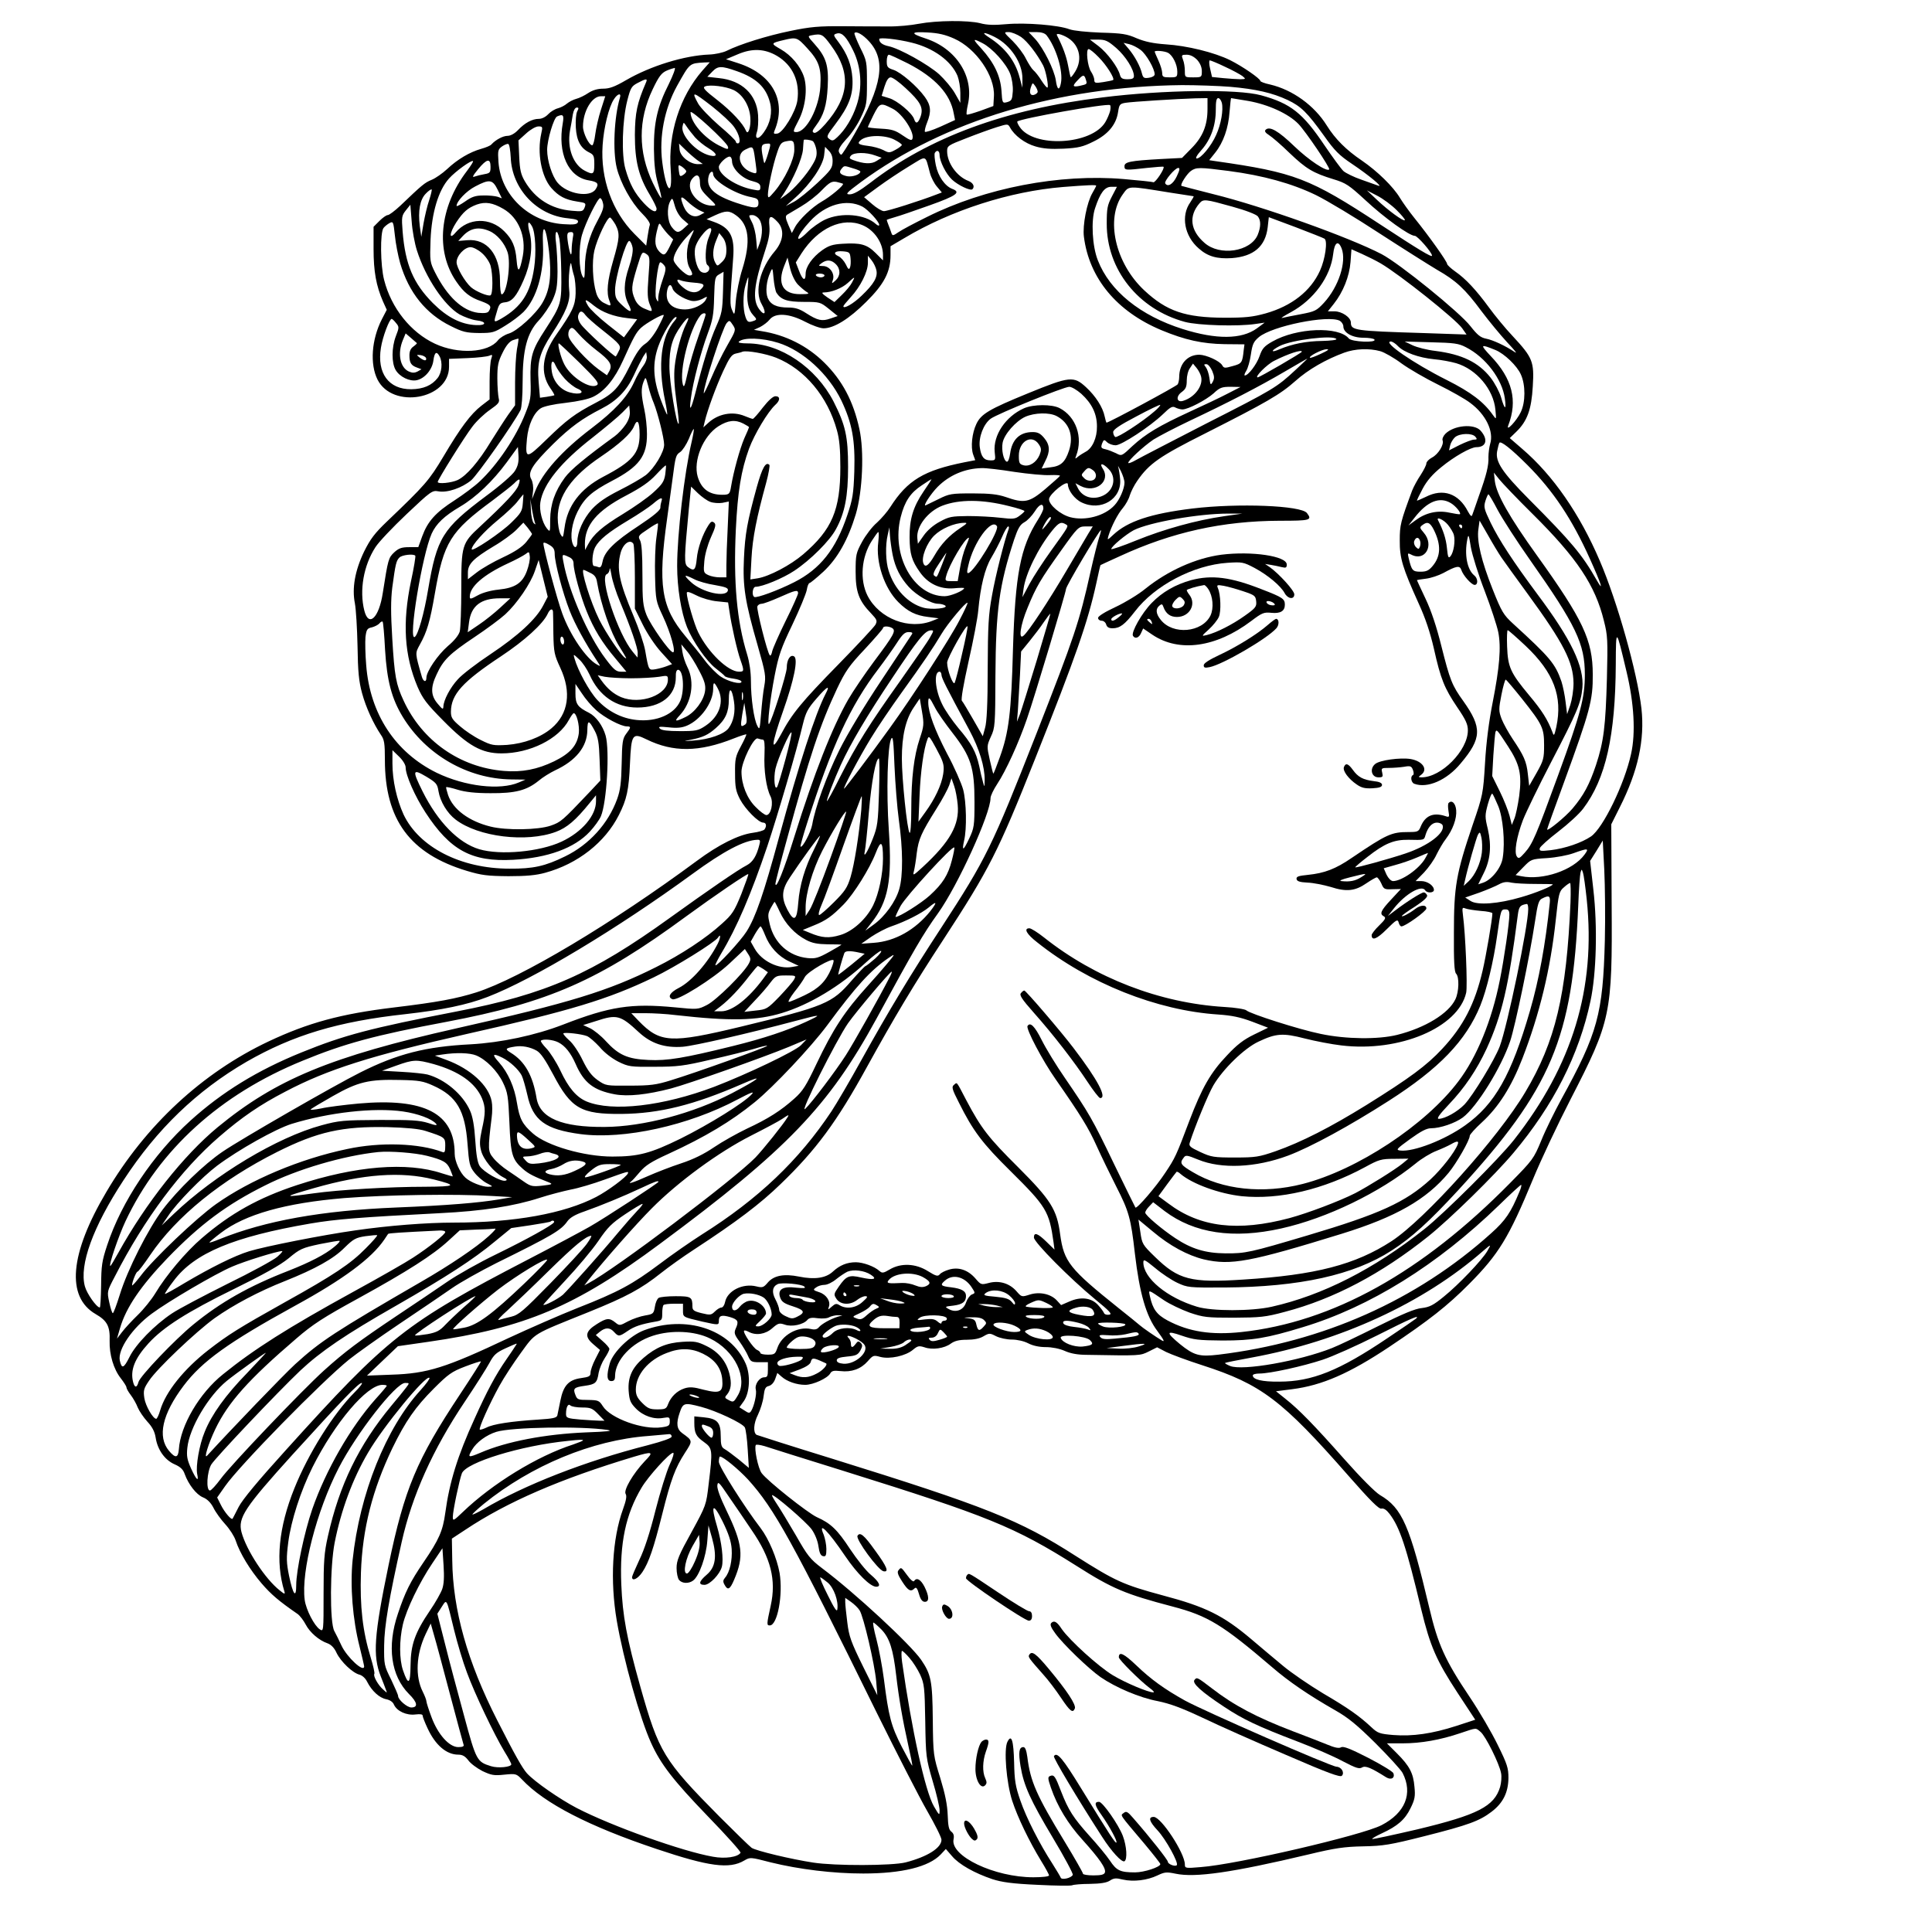 <?xml version="1.0" standalone="no"?>
<!DOCTYPE svg PUBLIC "-//W3C//DTD SVG 20010904//EN"
 "http://www.w3.org/TR/2001/REC-SVG-20010904/DTD/svg10.dtd">
<svg version="1.0" xmlns="http://www.w3.org/2000/svg"
 width="1024pt" height="1024pt" viewBox="0 0 1024 1024"
 preserveAspectRatio="xMidYMid meet">
<g transform="translate(0,1024) scale(0.1,-0.1)"
fill="#000000" stroke="none">
<path d="M4870 10114 c-41 -8 -113 -15 -160 -14 -47 0 -155 0 -240 1 -130 1
-175 -3 -281 -25 -122 -25 -267 -70 -339 -106 -19 -9 -60 -18 -90 -19 -132 -5
-311 -60 -442 -136 -60 -35 -88 -45 -121 -45 -30 0 -56 -8 -79 -23 -19 -13
-48 -27 -64 -31 -16 -4 -38 -16 -49 -25 -11 -10 -33 -21 -48 -25 -16 -4 -39
-18 -51 -31 -14 -15 -34 -25 -50 -25 -35 0 -74 -21 -110 -59 -18 -19 -40 -31
-56 -31 -24 0 -63 -21 -85 -45 -5 -7 -30 -17 -55 -24 -60 -17 -125 -55 -180
-107 -25 -23 -62 -49 -82 -57 -37 -15 -52 -28 -166 -137 -29 -27 -59 -50 -67
-50 -7 0 -27 -14 -44 -31 l-31 -31 0 -117 c0 -121 14 -196 50 -279 l20 -44
-26 -50 c-55 -108 -64 -238 -23 -320 80 -158 379 -105 379 68 l0 42 98 4 c53
2 105 8 116 13 16 7 17 5 10 -16 -5 -13 -9 -67 -9 -120 l0 -96 -43 -33 c-57
-44 -112 -118 -202 -270 -76 -127 -96 -150 -298 -343 -67 -64 -89 -94 -122
-160 -49 -102 -65 -195 -49 -275 6 -32 12 -133 14 -227 2 -136 7 -186 24 -249
21 -77 60 -161 100 -221 18 -25 21 -46 21 -132 0 -318 133 -498 435 -589 77
-23 108 -27 220 -28 95 0 147 5 194 18 173 47 318 161 391 306 42 83 53 132
59 274 7 155 13 164 88 127 141 -69 278 -68 462 5 35 14 65 23 67 22 1 -2 -11
-30 -29 -63 -29 -54 -32 -68 -31 -145 0 -72 4 -93 26 -136 28 -53 98 -124 123
-124 16 0 20 -18 7 -36 -4 -6 -32 -14 -62 -18 -75 -10 -180 -62 -297 -149
-446 -330 -934 -622 -1169 -697 -105 -33 -204 -52 -438 -80 -281 -34 -453 -81
-663 -180 -351 -166 -651 -444 -859 -797 -195 -329 -214 -557 -57 -648 61 -35
77 -65 74 -142 -2 -72 21 -150 59 -198 16 -21 30 -42 30 -48 0 -6 10 -24 23
-41 13 -17 30 -47 37 -66 8 -19 31 -53 51 -75 26 -28 39 -53 44 -85 10 -64 48
-118 100 -141 32 -14 46 -28 54 -52 20 -55 61 -108 96 -123 23 -9 42 -28 56
-55 11 -23 40 -63 63 -88 23 -25 48 -64 55 -86 22 -67 76 -156 138 -228 50
-58 91 -93 191 -162 12 -9 31 -34 42 -55 22 -42 70 -84 116 -100 19 -7 36 -24
48 -51 23 -47 85 -106 121 -115 15 -4 32 -19 41 -38 25 -49 65 -85 100 -92 20
-4 36 -14 42 -29 16 -35 67 -58 114 -52 25 3 38 1 38 -6 0 -7 12 -37 26 -67
41 -89 100 -140 163 -140 22 0 36 -8 53 -30 12 -17 46 -42 75 -57 47 -22 61
-25 116 -19 61 6 64 5 93 -25 120 -128 356 -249 714 -369 277 -93 386 -108
465 -61 31 18 32 18 140 -10 150 -37 331 -59 490 -59 205 0 348 35 411 101
l27 29 33 -38 c37 -44 119 -90 214 -122 50 -16 105 -24 239 -30 96 -5 179 -6
185 -2 6 3 48 7 92 7 57 1 89 6 106 17 21 14 33 15 69 6 57 -13 130 -4 184 22
38 18 48 19 96 9 104 -22 300 6 704 102 141 34 190 41 290 43 107 2 143 8 325
54 234 59 292 81 355 129 61 46 89 102 90 179 0 53 -6 73 -57 176 -31 64 -97
177 -148 253 -131 195 -169 280 -214 471 -104 439 -144 531 -262 600 -25 15
-101 91 -186 187 -164 185 -243 266 -315 323 l-50 40 86 11 c158 20 304 84
514 224 211 141 309 218 423 333 157 158 211 246 339 556 42 102 132 293 200
425 213 414 221 450 217 1033 l-2 423 45 90 c97 192 133 358 115 523 -22 191
-128 568 -221 784 -106 248 -248 453 -410 592 l-67 58 34 33 c59 57 81 119 88
241 8 131 0 152 -106 266 -40 42 -96 111 -126 152 -68 93 -124 153 -179 191
-24 17 -43 35 -43 40 0 13 -97 149 -173 243 -29 36 -63 84 -77 107 -36 60
-119 141 -202 198 -83 56 -141 114 -186 186 -66 106 -181 189 -300 217 -29 6
-52 15 -52 19 0 12 -94 77 -160 110 -83 41 -228 77 -342 84 -68 5 -109 14
-153 32 -52 23 -78 27 -190 30 -77 3 -145 10 -167 18 -57 22 -232 36 -333 27
-65 -6 -104 -5 -140 5 -64 16 -229 15 -325 -3z m-348 -142 c43 -87 50 -197 18
-291 -22 -67 -61 -130 -102 -168 -21 -20 -27 -21 -42 -10 -17 12 -15 18 31 78
74 98 96 158 91 244 -5 72 -27 129 -74 192 -29 38 -29 40 -6 46 26 5 49 -19
84 -91z m83 50 c93 -100 72 -235 -77 -494 -34 -59 -65 -108 -69 -108 -4 0 -10
7 -13 16 -4 11 9 33 39 66 26 26 61 79 78 116 30 63 32 73 32 183 0 112 -1
117 -36 187 -19 40 -33 74 -30 77 10 11 44 -8 76 -43z m453 13 c116 -52 216
-198 210 -305 l-3 -52 -68 -25 c-38 -13 -71 -23 -73 -20 -3 2 0 26 6 53 34
148 -62 297 -224 350 -83 27 -80 37 9 32 60 -3 96 -12 143 -33z m214 9 c85
-43 148 -139 147 -221 l0 -48 -15 55 c-23 87 -76 156 -161 211 -47 30 -29 32
29 3z m140 0 c34 -24 84 -89 117 -151 14 -27 30 -110 23 -117 -3 -3 -17 14
-32 37 -14 23 -34 48 -43 55 -9 8 -26 35 -39 60 -12 26 -44 68 -71 95 -48 46
-48 47 -21 47 15 0 45 -12 66 -26z m135 9 c51 -66 89 -190 76 -254 -8 -42 -20
-36 -27 16 -9 57 -65 169 -109 218 l-35 37 41 0 c26 0 45 -6 54 -17z m-1143
-53 c108 -146 99 -271 -30 -418 -28 -32 -50 -49 -59 -46 -12 5 -10 12 9 37 42
56 58 108 63 208 6 111 -8 157 -71 227 -36 40 -36 41 -14 45 52 10 59 6 102
-53z m1246 45 c69 -36 91 -116 49 -184 -11 -18 -22 -32 -24 -30 -2 2 -8 30
-14 62 -9 48 -27 98 -59 160 -6 12 17 8 48 -8z m-1372 -60 c63 -68 76 -106 70
-204 -7 -113 -74 -241 -127 -241 -20 0 -19 3 11 61 37 70 49 170 29 232 -19
57 -67 114 -123 146 -54 31 -54 32 17 49 66 16 71 14 123 -43z m554 29 c115
-28 209 -96 243 -176 8 -21 15 -61 15 -90 l0 -53 -29 51 c-16 28 -54 73 -83
100 -58 52 -210 137 -268 149 -33 7 -50 20 -50 38 0 10 96 0 172 -19z m376 -3
c52 -27 125 -108 146 -162 10 -27 16 -65 14 -94 -3 -43 -6 -49 -29 -56 -26 -7
-27 -6 -31 61 -6 78 -38 146 -106 222 -49 53 -48 57 6 29z m709 -26 c49 -43
93 -113 93 -148 0 -13 -9 -17 -34 -17 -27 0 -35 5 -40 23 -10 40 -67 117 -114
153 l-45 34 44 0 c38 0 51 -6 96 -45z m129 -10 c30 -23 74 -100 74 -129 0 -8
-13 -16 -30 -18 -26 -4 -31 -1 -37 21 -9 39 -39 94 -70 131 l-28 33 30 -7 c17
-4 44 -18 61 -31z m-1928 -31 c83 -49 123 -136 108 -238 -9 -59 -76 -170 -106
-174 -19 -3 -21 0 -15 15 66 157 -10 299 -192 358 l-65 21 64 27 c76 32 141
29 206 -9z m1705 -7 c41 -41 86 -112 77 -121 -3 -2 -26 -7 -52 -11 -43 -7 -48
-5 -48 12 0 10 -8 29 -17 43 -19 27 -29 120 -13 120 6 0 30 -19 53 -43z m368
23 c25 -14 49 -62 49 -100 0 -28 -2 -30 -40 -30 -35 0 -40 3 -40 23 0 12 -9
42 -20 66 -11 24 -20 45 -20 47 0 8 52 4 71 -6z m-1379 -56 c145 -75 225 -162
243 -265 l7 -35 -79 -36 c-43 -19 -80 -31 -81 -26 -2 5 3 27 12 49 23 57 20
91 -12 135 -41 57 -127 131 -167 144 -31 10 -35 16 -35 46 0 19 5 34 11 34 6
0 51 -21 101 -46z m1533 19 c16 -18 25 -39 25 -60 0 -32 -1 -33 -45 -33 -45 0
-45 0 -45 34 0 19 -4 46 -10 60 -9 24 -8 26 20 26 19 0 38 -10 55 -27z m148
-37 c40 -18 81 -41 92 -49 19 -16 19 -16 -11 -17 -17 0 -58 3 -91 6 l-59 6
-10 44 c-6 24 -6 44 -2 44 5 0 42 -15 81 -34z m-2770 -20 c-120 -138 -183
-335 -168 -527 11 -151 -25 -116 -45 43 -17 134 12 282 78 402 69 123 65 120
145 125 l29 1 -39 -44z m182 -3 c103 -36 155 -85 176 -166 14 -51 2 -111 -33
-159 -28 -40 -50 -38 -36 3 6 16 8 56 6 89 -8 110 -86 184 -207 196 l-62 7 27
28 c29 30 47 31 129 2z m-360 -68 c-61 -120 -80 -205 -79 -345 1 -84 7 -134
22 -185 11 -38 19 -72 17 -74 -3 -2 -23 34 -45 80 -78 164 -79 333 0 497 32
67 46 85 72 97 18 8 38 14 44 15 6 0 -8 -38 -31 -85z m2210 24 c8 -25 8 -25
-32 -34 -39 -8 -41 -1 -10 31 27 29 34 30 42 3z m-955 -46 c79 -73 95 -103 80
-149 -13 -38 -26 -44 -35 -15 -10 31 -90 99 -133 111 l-39 12 15 49 c11 34 21
49 33 49 10 0 45 -25 79 -57z m-1376 30 c-47 -109 -58 -160 -59 -278 0 -139
20 -220 80 -319 19 -32 35 -65 35 -72 0 -26 -27 -14 -68 30 -48 52 -74 100
-97 180 -22 75 -17 259 10 364 17 66 22 75 54 92 45 24 55 25 45 3z m2076 -49
c0 -6 -9 -14 -20 -17 -21 -5 -27 14 -13 49 6 16 7 16 20 -2 7 -10 13 -23 13
-30z m-1612 9 c48 -23 85 -83 89 -146 4 -50 -12 -97 -23 -70 -16 38 -75 102
-150 161 -70 54 -82 68 -67 74 25 11 111 0 151 -19z m2632 17 c137 -12 224
-32 305 -70 71 -34 103 -65 193 -190 55 -78 81 -104 147 -148 91 -61 170 -127
140 -116 -11 4 -51 18 -90 32 -38 13 -81 34 -94 45 -13 12 -58 74 -101 137
-115 171 -179 222 -336 265 -124 34 -518 29 -839 -11 -518 -63 -921 -212
-1234 -454 -54 -41 -87 -60 -107 -60 -25 0 -19 7 59 65 442 325 1045 507 1702
514 77 0 192 -4 255 -9z m-3234 -57 c-31 -103 -39 -283 -17 -373 20 -80 76
-182 132 -239 30 -30 47 -55 43 -64 -3 -8 -8 -36 -12 -62 l-7 -47 -63 63
c-117 118 -180 292 -168 469 6 93 33 204 60 244 19 30 40 35 32 9z m491 -49
c46 -37 98 -84 114 -107 28 -39 39 -87 19 -87 -5 0 -10 4 -10 10 0 5 -40 44
-89 85 -48 42 -98 94 -110 115 -38 69 -31 67 76 -16z m-592 -16 c-13 -40 -26
-99 -30 -130 -4 -32 -11 -58 -16 -58 -17 0 -49 65 -49 99 0 81 47 161 95 161
l23 0 -23 -72z m3215 4 c0 -86 -25 -147 -84 -207 l-51 -52 -115 -6 c-159 -9
-190 -15 -190 -38 0 -22 5 -22 119 -9 47 5 86 8 88 6 8 -8 -43 -85 -54 -82 -7
3 -77 10 -157 17 -340 29 -735 -47 -1043 -201 -65 -32 -133 -68 -150 -80 -31
-21 -33 -21 -39 -3 -3 10 -10 28 -15 41 -5 13 -9 24 -9 26 0 2 19 8 43 15 23
6 106 35 185 63 143 51 167 69 119 87 -39 15 -75 67 -87 126 -6 30 -9 59 -5
65 11 18 25 11 25 -12 1 -34 34 -100 66 -130 32 -30 98 -61 108 -51 14 14 4
34 -21 44 -61 23 -113 95 -113 158 0 28 5 31 103 69 56 22 128 48 160 58 58
18 59 18 70 -1 23 -43 79 -85 135 -101 41 -12 80 -15 149 -12 79 4 103 10 159
38 76 37 120 89 130 156 6 39 9 44 38 49 35 6 277 21 374 24 l62 1 0 -58z m76
33 c9 -37 -4 -113 -30 -170 -26 -59 -81 -125 -103 -125 -9 0 0 17 26 46 49 56
75 129 75 212 0 44 3 62 13 62 7 0 15 -11 19 -25z m140 10 c107 -19 214 -68
266 -122 38 -39 170 -234 163 -241 -13 -14 -108 49 -184 122 -86 83 -132 109
-153 88 -7 -7 -1 -16 18 -28 16 -10 65 -52 109 -95 88 -84 125 -106 233 -139
66 -20 82 -31 169 -111 101 -94 233 -189 262 -189 14 0 91 -88 91 -105 0 -11
-70 31 -277 167 -372 244 -450 274 -871 334 l-33 5 32 40 c43 54 70 130 76
217 3 39 7 72 8 72 1 0 42 -7 91 -15z m-1885 -41 c52 -26 118 -127 105 -160
-4 -11 -16 -6 -51 18 -39 27 -57 33 -115 36 -39 2 -70 6 -70 8 0 3 14 32 30
65 33 65 37 66 101 33z m1153 -12 c-4 -15 -15 -42 -26 -60 -73 -120 -380 -137
-454 -24 -9 13 -14 26 -12 28 17 16 472 97 491 87 4 -2 4 -16 1 -31z m-2825
-3 c-6 -13 -9 -49 -7 -85 4 -70 26 -110 71 -132 24 -12 27 -19 27 -63 0 -53
-6 -57 -50 -34 -62 32 -95 120 -79 212 5 26 12 65 15 86 4 22 12 37 21 37 11
0 11 -4 2 -21z m799 -186 c5 -17 -2 -17 -49 7 -79 41 -149 123 -149 175 0 19
192 -158 198 -182z m-875 125 c-29 -160 29 -287 138 -304 48 -8 55 -18 36 -47
-30 -46 -151 -26 -202 35 -29 35 -55 116 -55 174 0 51 35 170 53 177 32 14 37
7 30 -35z m701 -76 c16 -18 48 -44 72 -58 47 -28 50 -48 6 -38 -72 17 -157
109 -144 156 5 22 5 22 21 -2 9 -14 29 -39 45 -58z m-815 21 c-23 -102 0 -228
53 -289 39 -44 73 -62 136 -72 47 -7 49 -8 41 -31 -9 -22 -13 -23 -68 -18
-109 9 -194 63 -249 156 -21 36 -27 60 -30 131 l-4 86 41 37 c23 21 51 37 65
37 22 0 23 -2 15 -37z m1871 -33 c22 -11 40 -24 40 -28 0 -4 -15 -16 -34 -26
-31 -17 -35 -17 -65 -1 -18 9 -54 19 -82 22 -50 6 -58 13 -36 31 33 27 126 28
177 2z m-530 -55 c0 -50 -51 -157 -105 -220 -31 -36 -34 -38 -35 -17 0 33 27
160 49 223 15 46 22 55 47 60 40 8 44 4 44 -46z m98 47 c7 -5 15 -25 19 -45 4
-28 0 -46 -20 -79 -31 -54 -99 -131 -140 -160 l-32 -23 23 35 c47 71 94 180
98 228 2 26 3 48 4 50 1 5 36 1 48 -6z m-1601 -86 c6 -167 139 -308 304 -323
45 -5 56 -9 52 -21 -5 -11 -20 -14 -78 -10 -182 12 -330 154 -343 329 -4 61
-3 67 19 83 13 9 28 15 33 13 6 -2 11 -34 13 -71z m988 -14 l30 -21 -26 -1
c-42 0 -93 40 -97 77 l-3 32 33 -32 c18 -18 47 -43 63 -55z m376 34 c-9 -30
-18 -53 -20 -50 -2 2 -7 24 -11 49 -7 45 -3 53 31 54 15 1 15 -3 0 -53z m-78
21 c3 -8 8 -40 12 -72 8 -57 7 -57 -16 -50 -68 21 -92 96 -39 122 32 16 37 16
43 0z m420 -64 c-1 -34 -10 -46 -81 -113 -44 -41 -99 -86 -123 -99 l-44 -23
53 47 c78 70 143 166 150 221 l5 46 20 -21 c14 -14 21 -33 20 -58z m226 33
l34 -12 -27 -17 c-27 -18 -68 -16 -125 5 -19 7 -21 11 -11 23 15 18 81 19 129
1z m-759 -31 c0 -38 53 -91 105 -104 35 -9 45 -16 45 -32 0 -19 -4 -21 -37
-14 -90 16 -183 78 -183 120 0 17 39 55 57 55 7 0 13 -11 13 -25z m1049 -62
c6 -23 23 -56 37 -72 l26 -31 -29 -11 c-82 -32 -261 -89 -278 -88 -11 0 -39
17 -62 37 l-43 37 75 55 c41 30 114 79 162 108 99 60 85 64 112 -35z m-2454
11 c-146 -191 -169 -424 -56 -587 39 -57 71 -83 133 -104 48 -18 55 -26 39
-52 -6 -10 -22 -12 -56 -9 -83 10 -164 85 -229 214 -27 54 -28 60 -24 172 6
145 42 264 98 326 34 38 120 100 127 92 3 -2 -12 -25 -32 -52z m125 22 c0 -30
-3 -34 -32 -39 -18 -3 -42 -9 -53 -13 -14 -6 -9 5 19 39 46 56 66 60 66 13z
m1037 -22 c2 -5 -5 -14 -16 -21 -17 -11 -19 -8 -23 22 -4 33 -3 34 16 22 11
-8 21 -18 23 -23z m884 14 c22 -6 39 -14 39 -17 0 -16 -42 -30 -70 -25 -37 8
-46 20 -30 39 15 18 13 18 61 3z m1716 -43 c-20 -42 -48 -58 -61 -37 -7 12 52
82 69 82 10 0 8 -11 -8 -45z m275 29 c183 -24 335 -66 463 -128 61 -30 212
-121 337 -203 125 -81 263 -168 305 -193 100 -57 148 -101 235 -219 40 -53
101 -127 137 -166 36 -38 55 -61 41 -52 -50 34 -117 65 -153 72 -30 6 -46 19
-83 66 -56 73 -376 332 -471 382 -173 90 -632 254 -892 318 -91 23 -167 43
-169 44 -8 7 30 65 50 79 28 20 46 20 200 0z m-2732 -17 c0 -35 119 -107 203
-122 30 -6 37 -11 37 -31 0 -31 -20 -31 -117 1 -119 40 -162 81 -147 141 6 25
24 33 24 11z m-70 -44 c0 -30 8 -44 45 -80 43 -41 44 -43 20 -43 -81 0 -148
93 -105 144 23 28 40 19 40 -21z m-1072 -39 l22 -45 -22 8 c-13 4 -47 8 -76 7
-42 0 -62 -7 -97 -32 -25 -17 -45 -28 -45 -23 0 24 52 79 99 103 76 40 92 37
119 -18z m1830 32 c7 -7 -67 -69 -112 -94 -51 -29 -122 -97 -143 -137 l-16
-30 -19 44 c-15 35 -16 46 -6 53 7 4 41 24 74 44 34 20 84 58 110 86 42 43 53
48 78 44 16 -4 31 -8 34 -10z m1342 -10 c0 -3 -9 -20 -20 -39 -29 -49 -53
-171 -45 -232 28 -220 174 -396 411 -495 125 -52 217 -72 334 -74 l106 -1 -4
-30 c-7 -68 -10 -72 -58 -85 -42 -12 -47 -12 -56 4 -13 23 -84 55 -121 56 -63
0 -107 -48 -107 -119 0 -14 -4 -32 -8 -38 -6 -10 -365 -203 -377 -203 -2 0 -6
15 -10 33 -10 49 -48 108 -99 155 -65 60 -86 58 -306 -32 -208 -85 -250 -110
-275 -163 -23 -48 -31 -122 -17 -162 l11 -30 -57 -11 c-215 -43 -302 -95 -393
-237 -15 -24 -47 -61 -71 -83 -25 -21 -60 -67 -79 -102 -32 -59 -34 -69 -34
-158 0 -107 17 -154 82 -221 31 -33 34 -39 23 -60 -7 -12 -94 -106 -194 -208
-199 -203 -249 -264 -307 -374 -56 -104 -51 -53 11 123 59 167 81 277 59 291
-20 12 -39 -17 -39 -60 0 -32 -80 -284 -94 -298 -11 -11 6 134 30 257 21 108
34 145 94 270 38 80 72 162 76 183 3 20 10 37 15 37 4 0 37 27 73 60 76 71
131 170 172 305 36 122 45 334 19 451 -32 148 -91 258 -186 352 -90 89 -205
147 -333 167 l-40 7 33 15 c17 9 40 26 50 39 30 38 104 33 188 -11 36 -19 80
-35 98 -35 55 0 135 49 226 140 95 94 129 159 129 248 l0 47 73 43 c248 148
559 248 842 271 126 10 175 12 175 7z m83 -58 c-24 -46 -27 -64 -27 -143 -1
-243 167 -454 414 -521 70 -19 283 -25 374 -11 l49 7 -42 -31 c-81 -58 -214
-59 -392 -3 -225 71 -387 202 -450 364 -30 75 -37 211 -15 276 27 82 51 114
86 114 l30 0 -27 -52z m310 21 c65 -10 121 -19 123 -19 3 0 -5 -14 -17 -32
-51 -71 -32 -179 45 -245 47 -42 96 -56 175 -51 116 9 178 62 190 163 l6 54
142 -53 c78 -30 147 -57 153 -61 18 -11 4 -109 -24 -170 -49 -108 -150 -187
-288 -226 -69 -19 -106 -23 -218 -23 -208 1 -306 34 -425 145 -155 145 -207
380 -114 509 34 47 22 46 252 9z m-3928 -39 c-10 -29 -23 -84 -30 -123 l-12
-72 -8 57 c-10 81 1 141 32 172 14 15 28 24 31 22 2 -3 -4 -28 -13 -56z m5128
-54 c26 -26 46 -50 43 -53 -7 -8 -89 52 -148 108 l-53 50 54 -28 c30 -15 77
-50 104 -77z m-3699 1 l30 -14 -24 -13 c-32 -17 -67 1 -86 45 -22 54 -17 62
19 28 17 -17 45 -37 61 -46z m-508 36 c6 -21 -2 -43 -29 -93 -45 -82 -67 -164
-67 -250 -1 -53 -3 -61 -12 -45 -20 34 -22 156 -3 221 19 65 83 194 96 194 5
0 12 -12 15 -27z m424 -86 l29 -25 -23 -21 c-29 -27 -40 -27 -65 5 -24 30 -28
102 -9 137 11 21 13 19 25 -25 8 -28 26 -57 43 -71z m2911 68 c73 -20 129 -42
136 -52 17 -22 16 -56 -1 -98 -38 -89 -201 -114 -282 -42 -75 65 -85 142 -26
210 20 23 30 22 173 -18z m-3863 -12 c80 -46 122 -146 103 -250 -17 -87 -27
-94 -33 -21 -6 71 -22 109 -65 152 -75 76 -191 73 -258 -6 -36 -43 -34 -5 3
53 37 56 61 77 109 95 46 16 84 10 141 -23z m1903 12 c30 -16 89 -80 89 -97 0
-6 -8 -4 -18 5 -57 52 -183 63 -269 23 -28 -13 -70 -43 -93 -66 -73 -73 -62
-24 13 57 83 90 194 121 278 78z m-2361 -233 c46 -144 144 -290 225 -338 26
-14 66 -29 91 -32 55 -6 53 -28 -2 -25 -80 3 -154 41 -230 117 -103 104 -146
204 -160 379 -6 76 -5 84 17 112 l24 30 7 -88 c3 -48 16 -118 28 -155z m1691
187 c69 -49 79 -138 34 -284 -16 -49 -31 -126 -35 -170 -6 -77 -7 -79 -19 -50
-13 30 -13 40 5 278 9 114 -16 160 -102 191 l-39 14 45 21 c57 26 75 26 111 0z
m123 -21 c19 -27 19 -79 2 -128 l-13 -35 -5 55 c-2 31 -12 71 -21 89 -21 42
-21 41 2 41 11 0 27 -10 35 -22z m-762 -28 c24 -47 23 -70 -12 -191 -31 -108
-37 -170 -20 -213 11 -30 9 -31 -30 -11 -19 10 -33 28 -40 53 -19 62 -23 166
-10 223 15 65 70 181 84 176 5 -2 17 -19 28 -37z m859 14 c38 -40 32 -100 -14
-155 -79 -92 -109 -214 -70 -281 27 -47 17 -67 -13 -27 -37 50 -29 128 32 313
19 57 25 91 22 127 -6 57 6 63 43 23z m-2000 -219 c46 -156 136 -268 268 -333
64 -32 82 -36 150 -37 71 0 80 2 139 39 35 21 78 54 97 73 70 72 109 208 103
354 -6 128 16 105 32 -34 14 -128 5 -203 -35 -272 -34 -59 -135 -151 -179
-163 -20 -6 -46 -22 -57 -36 -52 -66 -210 -75 -333 -18 -129 60 -232 189 -270
338 -20 76 -22 253 -3 276 6 8 21 20 32 26 19 10 20 7 28 -66 4 -42 17 -108
28 -147z m699 195 c18 -33 23 -140 11 -220 -20 -134 -67 -206 -173 -268 -43
-24 -43 -24 -24 38 11 40 17 45 44 48 36 4 60 32 97 117 38 86 50 178 33 248
-15 57 -9 75 12 37z m721 -42 l27 -27 -20 -41 c-22 -44 -29 -47 -52 -25 -24
25 -28 53 -15 108 11 45 13 49 23 32 6 -10 23 -32 37 -47z m1032 48 c61 -26
107 -93 107 -157 l0 -29 -39 39 c-46 46 -80 55 -176 49 -52 -3 -73 -10 -107
-34 -52 -37 -88 -88 -88 -125 0 -42 -16 -35 -35 16 l-17 44 30 48 c87 135 218
195 325 149z m-1980 -30 c41 -17 81 -64 97 -112 20 -59 -4 -224 -31 -224 -5 0
-9 33 -9 74 0 137 -69 222 -173 213 l-48 -4 23 25 c40 43 85 52 141 28z m1177
5 c0 -5 -7 -25 -15 -44 -17 -41 -20 -133 -5 -142 15 -10 12 -32 -6 -39 -9 -4
-23 -1 -30 5 -22 18 -37 83 -30 123 9 49 86 136 86 97z m-110 -41 c-23 -46
-26 -123 -5 -160 19 -33 18 -40 -1 -40 -21 0 -84 63 -84 84 0 26 27 73 67 117
19 21 37 39 39 39 3 0 -5 -18 -16 -40z m-695 -7 c4 -21 9 -101 10 -178 2 -162
0 -170 -84 -300 -72 -110 -82 -144 -79 -271 3 -90 0 -107 -27 -174 -49 -126
-149 -274 -242 -361 -27 -26 -88 -71 -134 -101 -100 -64 -142 -111 -171 -190
l-21 -58 -48 0 c-39 0 -55 -5 -79 -27 -31 -29 -33 -36 -61 -215 -20 -133 -75
-185 -98 -94 -27 107 -4 239 59 336 17 27 92 106 166 176 127 120 135 126 167
120 48 -9 126 18 175 59 34 30 223 298 261 372 6 13 11 74 11 146 0 173 23
262 86 329 25 27 57 74 72 106 22 49 26 71 27 152 0 52 -4 121 -8 153 -9 64 6
81 18 20z m71 6 c-3 -17 -6 -45 -6 -62 0 -44 -9 -28 -19 32 -8 54 -6 61 17 61
11 0 13 -8 8 -31z m814 -63 c0 -32 -6 -48 -24 -65 -24 -23 -24 -23 -35 -3 -16
29 -14 73 5 118 l16 39 19 -24 c12 -15 19 -39 19 -65z m-497 11 c3 -20 -5 -59
-19 -101 -29 -85 -30 -144 -4 -196 25 -49 13 -51 -34 -6 -31 29 -36 39 -36 80
0 63 59 266 76 259 6 -2 14 -19 17 -36z m3758 -4 c27 -71 -16 -203 -94 -288
-39 -42 -48 -46 -121 -60 -43 -8 -88 -17 -100 -20 -12 -3 10 11 47 31 121 66
209 188 223 307 7 63 27 76 45 30z m-4557 -24 c20 -17 40 -47 46 -67 13 -47
13 -149 0 -157 -12 -7 -78 20 -104 43 -32 29 -76 104 -76 132 0 35 42 80 74
80 14 0 41 -14 60 -31z m4764 -55 c101 -59 397 -295 432 -344 l23 -33 -234 8
c-359 11 -379 14 -379 55 0 28 -48 60 -87 60 l-35 0 31 39 c50 63 83 146 89
222 l5 68 56 -25 c31 -14 75 -36 99 -50z m-3881 -72 c-7 -89 -5 -116 7 -146
17 -41 17 -41 -30 -21 -23 10 -39 26 -49 49 -21 49 -19 68 11 168 26 84 27 86
48 73 21 -14 21 -18 13 -123z m1071 100 c2 -19 1 -41 -3 -50 -5 -13 -10 -9
-22 17 -9 18 -27 38 -39 43 -33 15 -19 30 24 26 34 -3 37 -6 40 -36z m137 -64
c8 -36 -13 -73 -77 -134 -45 -44 -98 -74 -98 -57 0 3 18 25 39 48 52 56 91
135 91 182 l0 38 20 -25 c11 -14 22 -37 25 -52z m-416 -76 c15 -15 35 -32 46
-39 17 -10 13 -12 -33 -12 -92 -1 -124 55 -85 151 l17 43 14 -58 c9 -35 25
-68 41 -85z m-1187 48 c6 -19 10 -62 9 -95 -2 -65 -17 -96 -102 -218 -76 -108
-87 -204 -33 -283 14 -20 24 -37 22 -39 -2 -1 -19 -5 -40 -8 l-36 -5 -7 83
c-9 104 5 155 69 254 76 116 100 175 93 231 -3 26 -3 74 1 106 3 33 8 48 10
34 2 -14 8 -41 14 -60z m1388 60 c26 -26 25 -62 -1 -86 -21 -19 -22 -19 -14 4
10 33 -18 72 -53 72 -26 1 -26 1 -8 15 27 20 52 19 76 -5z m-910 -6 c11 -12
10 -26 -8 -77 -12 -34 -22 -75 -23 -92 0 -28 -1 -29 -11 -8 -11 23 8 193 22
193 4 0 13 -7 20 -16z m595 -145 c24 -38 58 -49 146 -49 85 0 87 -1 132 -37
l47 -38 -38 -13 c-45 -16 -68 -11 -129 28 -35 23 -59 30 -94 30 -62 0 -95 15
-110 51 -13 32 -7 91 14 136 11 26 12 25 17 -32 3 -33 10 -67 15 -76z m-283 4
c-3 -98 -6 -115 -36 -183 -32 -71 -71 -196 -111 -355 -23 -90 -34 -102 -23
-25 11 86 53 245 89 342 26 70 32 99 34 192 3 103 5 110 27 122 13 8 23 13 23
14 0 0 -1 -48 -3 -107z m538 87 c0 -5 -9 -10 -19 -10 -11 0 -23 5 -26 10 -4 6
5 10 19 10 14 0 26 -4 26 -10z m-407 -64 c-7 -70 2 -117 28 -145 23 -25 23
-26 -7 -35 -18 -5 -24 -1 -33 25 -14 41 -14 121 1 170 6 22 12 39 14 39 1 0 0
-24 -3 -54z m553 27 c-8 -16 -32 -45 -54 -66 l-39 -38 -38 25 c-27 19 -33 26
-19 26 40 0 96 22 127 50 40 36 41 37 23 3z m-838 -1 c55 -4 62 -11 36 -36
-23 -23 -58 -19 -93 10 -34 28 -42 51 -13 38 9 -4 41 -10 70 -12z m-113 -32
c7 -22 56 -54 98 -64 17 -4 39 0 58 9 30 16 30 16 19 -5 -14 -26 -67 -50 -109
-50 -71 0 -107 38 -95 100 7 34 20 39 29 10z m-417 -90 c44 -35 105 -58 177
-66 l52 -6 -35 -48 -35 -48 -86 68 c-47 37 -94 82 -104 99 -23 39 -16 39 31 1z
m-45 -50 c7 -10 47 -46 88 -78 98 -78 104 -85 88 -114 -6 -13 -13 -25 -15 -27
-5 -6 -162 138 -185 170 -13 18 -18 36 -14 49 8 25 20 25 38 0z m384 -67 c-20
-37 -47 -72 -67 -85 -26 -17 -48 -49 -82 -118 -58 -116 -84 -145 -179 -194
-113 -59 -155 -91 -261 -194 -110 -107 -115 -107 -105 3 7 73 36 137 73 161
15 10 68 22 133 29 67 8 122 20 147 33 60 30 112 94 156 191 56 124 70 150 96
174 27 25 116 75 120 67 1 -3 -13 -33 -31 -67z m253 70 c0 -5 -18 -58 -39
-118 -22 -61 -47 -148 -57 -194 -15 -68 -19 -79 -25 -58 -20 74 36 293 93 365
11 13 28 16 28 5z m-162 -30 c-75 -85 -93 -235 -53 -427 8 -38 13 -71 11 -73
-2 -2 -18 36 -36 84 -39 107 -42 189 -11 277 23 65 77 156 94 156 5 0 3 -8 -5
-17z m59 -20 c-25 -48 -54 -155 -61 -225 -5 -45 -2 -105 9 -183 9 -64 15 -118
12 -121 -11 -11 -50 228 -49 306 0 96 15 149 63 215 35 49 49 53 26 8z m-1538
5 c17 -20 17 -24 -1 -70 -23 -61 -23 -141 -1 -179 22 -37 75 -62 112 -54 42 9
82 56 88 104 6 45 17 52 33 22 17 -32 12 -86 -11 -115 -31 -39 -75 -58 -139
-59 -120 -1 -183 85 -161 220 9 58 45 153 57 153 3 0 14 -10 23 -22z m5002 12
c10 -6 19 -19 19 -30 0 -33 47 -60 106 -60 29 0 56 -4 59 -10 11 -18 -121 -12
-136 6 -54 66 -277 57 -405 -16 -44 -25 -54 -37 -68 -77 -15 -44 -60 -103 -78
-103 -5 0 -1 11 7 24 9 14 20 53 25 88 8 54 14 67 42 91 70 59 367 119 429 87z
m-3215 -25 c15 -24 14 -27 -32 -107 -26 -45 -64 -123 -85 -173 -21 -49 -39
-85 -39 -79 -1 39 99 343 121 371 15 17 16 17 35 -12z m-725 -131 c72 -55 86
-77 69 -110 l-13 -23 -45 32 c-59 43 -150 142 -158 173 -4 14 -1 31 6 39 11
13 17 10 47 -25 19 -22 61 -61 94 -86z m-952 38 c3 -1 -5 -9 -17 -18 -15 -10
-22 -25 -22 -47 0 -40 9 -54 40 -65 l24 -9 -21 -12 c-16 -8 -28 -8 -46 0 -47
21 -61 96 -32 166 l15 36 28 -24 c15 -13 29 -25 31 -27z m531 -32 c-5 -29 -10
-108 -10 -175 l0 -123 -35 -48 c-19 -27 -60 -91 -92 -142 -67 -111 -130 -183
-177 -206 -32 -15 -106 -23 -106 -10 0 11 144 242 183 292 22 30 65 70 94 90
47 33 52 40 46 62 -3 14 -7 61 -7 105 0 68 4 88 28 136 18 37 36 59 54 66 15
5 28 9 30 8 1 -1 -2 -26 -8 -55z m1385 33 c131 -41 266 -165 334 -305 58 -122
74 -211 69 -377 -4 -119 -9 -148 -37 -231 -61 -182 -144 -286 -282 -356 -85
-43 -199 -85 -211 -78 -15 9 -9 54 7 54 36 0 145 45 205 85 86 57 189 160 221
221 47 86 64 174 64 329 0 161 -14 223 -77 347 -93 180 -281 308 -456 308 -34
0 -52 4 -46 9 24 24 124 21 209 -6z m2958 20 c3 -5 -31 -9 -75 -10 -86 -1
-159 -16 -226 -44 -48 -21 -48 -8 0 17 64 33 287 60 301 37z m327 -38 c31 -32
109 -61 191 -69 37 -3 89 -13 117 -21 108 -32 198 -139 208 -247 5 -53 5 -53
-13 -28 -49 70 -116 121 -245 186 -176 88 -344 204 -296 204 8 0 25 -11 38
-25z m359 -5 c105 -53 193 -170 207 -272 9 -64 -1 -61 -20 6 -9 30 -34 77 -56
105 -64 81 -151 123 -291 141 -44 5 -99 19 -122 30 l-42 20 140 -4 c122 -3
146 -6 184 -26z m-4696 -84 c87 -86 103 -107 92 -116 -33 -27 -139 40 -174
109 -19 36 -38 111 -29 111 3 0 53 -47 111 -104z m4853 69 c47 -19 115 -84
135 -130 25 -55 25 -147 -1 -200 -22 -46 -80 -107 -66 -70 51 132 22 248 -93
368 -58 62 -56 65 25 32z m-925 -20 c-30 -14 -56 -24 -58 -21 -8 8 63 44 87
45 18 1 10 -6 -29 -24z m314 14 c22 -6 73 -35 113 -65 40 -29 128 -80 195
-113 67 -33 143 -76 169 -96 83 -61 127 -152 106 -218 -5 -18 -9 -49 -9 -69 2
-45 -10 -94 -51 -208 -16 -47 -32 -92 -35 -100 -3 -10 -10 -4 -23 20 -49 95
-132 123 -222 77 -27 -13 -48 -22 -48 -20 0 3 14 32 31 64 22 41 52 76 98 113
68 56 156 106 186 106 53 0 64 41 22 88 -35 38 -141 28 -186 -17 -11 -11 -18
-27 -15 -35 9 -22 -23 -74 -56 -91 -17 -9 -30 -23 -30 -31 0 -9 -14 -36 -30
-61 -17 -25 -37 -62 -45 -82 -62 -167 -66 -184 -66 -265 -1 -94 15 -146 100
-334 35 -76 61 -153 81 -240 36 -162 56 -210 124 -311 45 -66 56 -90 56 -122
0 -107 -142 -250 -246 -249 -18 1 -18 1 -1 14 37 28 7 72 -56 83 -55 9 -164
-6 -188 -26 -31 -25 -20 -71 17 -71 23 0 25 3 20 25 -6 24 -4 25 36 25 24 0
60 3 80 6 33 6 39 4 47 -17 5 -14 5 -25 0 -27 -15 -6 -10 -40 7 -46 69 -26
173 19 246 108 112 133 114 189 14 330 -60 83 -71 111 -117 294 -25 100 -53
185 -83 248 -25 53 -46 98 -46 99 0 1 21 5 48 8 26 3 67 17 92 30 69 38 87 41
95 17 9 -29 54 -80 71 -80 19 0 18 35 -3 51 -37 31 -52 110 -36 190 6 31 8 26
19 -42 7 -41 40 -146 73 -231 33 -86 65 -184 72 -218 16 -80 7 -187 -30 -375
-19 -96 -34 -211 -40 -318 -10 -164 -11 -170 -66 -330 -87 -257 -99 -325 -99
-569 -1 -153 2 -210 12 -219 17 -18 15 -95 -4 -135 -36 -76 -161 -152 -309
-189 -100 -25 -271 -23 -404 5 -114 23 -376 107 -395 125 -6 6 -59 15 -117 18
-342 21 -684 153 -955 368 -34 27 -69 49 -78 49 -32 0 -15 -31 42 -75 271
-216 634 -361 959 -382 72 -5 116 -14 180 -38 l84 -32 -74 -36 c-56 -27 -92
-55 -144 -111 -86 -90 -132 -170 -199 -346 -70 -186 -76 -198 -128 -276 -47
-72 -151 -193 -158 -184 -2 3 -53 106 -113 230 -115 240 -135 273 -261 457
-45 65 -100 155 -123 201 -37 74 -61 97 -75 74 -9 -15 80 -184 149 -282 133
-191 174 -257 218 -355 25 -55 72 -152 104 -215 66 -129 77 -167 98 -353 25
-213 60 -333 119 -411 35 -48 41 -60 25 -51 -31 18 -105 69 -119 82 -8 7 -58
48 -110 89 -261 209 -291 246 -311 392 -17 131 -49 182 -223 356 -157 156
-195 205 -274 354 -55 105 -48 97 -66 82 -13 -10 -10 -23 26 -93 75 -151 125
-217 274 -364 190 -188 205 -213 228 -377 l5 -39 -42 41 c-47 46 -67 53 -67
23 0 -25 194 -220 323 -326 82 -67 94 -81 75 -83 -12 -2 -24 2 -26 8 -3 7 -16
26 -31 42 -35 40 -92 47 -153 20 l-44 -19 -21 23 c-32 36 -92 49 -144 33 -44
-14 -44 -14 -72 18 -37 42 -92 58 -147 43 -39 -10 -41 -10 -70 24 -40 46 -90
62 -140 47 -21 -6 -43 -17 -49 -25 -10 -12 -20 -10 -63 17 -65 41 -143 44
-202 9 -34 -20 -40 -21 -55 -8 -26 24 -87 46 -125 46 -47 0 -85 -16 -121 -49
-37 -35 -97 -44 -180 -27 -79 16 -133 6 -165 -31 -23 -27 -28 -29 -61 -21 -72
18 -154 -23 -166 -83 -3 -16 -12 -29 -19 -29 -8 0 -23 -9 -35 -21 -19 -19 -25
-20 -70 -9 -41 10 -49 16 -49 35 0 51 -7 55 -89 55 -42 0 -82 -4 -90 -9 -8 -5
-17 -26 -20 -47 -6 -36 -9 -39 -51 -46 -25 -4 -66 -18 -91 -31 -44 -24 -46
-24 -68 -6 -31 25 -46 24 -98 -9 -61 -38 -66 -66 -19 -106 l36 -31 -25 -49
c-14 -27 -25 -59 -25 -71 0 -19 -7 -23 -50 -29 -66 -9 -94 -39 -110 -120 -7
-33 -14 -68 -16 -78 -4 -13 -23 -17 -102 -22 -143 -9 -239 -24 -273 -42 -17
-8 -33 -13 -36 -11 -7 7 52 138 104 232 24 44 76 123 114 175 79 108 56 94
359 216 200 81 277 122 385 208 39 31 116 86 173 123 228 149 352 243 460 348
187 180 298 330 457 620 144 261 249 437 405 675 244 374 290 465 485 955 218
548 281 729 326 935 11 52 21 95 22 95 1 1 47 22 102 47 277 128 545 187 848
188 163 0 173 3 144 41 -31 40 -364 53 -606 24 -222 -27 -344 -68 -420 -139
-32 -30 -33 -30 -26 -6 15 49 49 116 76 147 15 18 32 48 37 67 6 19 23 54 40
78 63 91 117 129 362 252 322 163 395 205 475 276 69 62 164 116 260 151 57
21 132 24 190 8z m-3201 -35 c152 -61 273 -206 322 -385 13 -46 18 -100 18
-194 0 -228 -44 -332 -197 -463 -68 -58 -180 -117 -241 -127 l-39 -6 6 113 c6
109 27 214 78 400 13 48 20 90 17 94 -19 19 -38 -14 -67 -118 -50 -182 -62
-246 -68 -378 -7 -149 6 -230 73 -462 42 -147 44 -162 35 -213 -6 -30 -13 -96
-17 -146 -7 -85 -8 -90 -20 -66 -18 34 -34 144 -34 238 0 48 -8 101 -20 140
-55 179 -73 382 -60 662 10 204 28 313 70 429 29 78 100 196 139 232 27 24 27
46 1 46 -13 0 -37 -22 -67 -60 -25 -33 -49 -60 -53 -60 -4 0 -24 7 -43 15 -65
27 -142 12 -195 -38 l-24 -22 7 30 c15 63 59 183 98 268 33 71 45 88 66 93 14
3 31 7 36 10 23 8 124 -10 179 -32z m2786 32 c0 -6 -224 -136 -234 -136 -19 0
49 69 88 88 73 37 146 61 146 48z m-3490 -74 c-12 -15 -35 -55 -50 -89 -35
-77 -104 -151 -225 -243 -157 -119 -262 -237 -300 -337 l-15 -38 5 40 c3 24
-1 50 -9 65 -21 36 5 77 116 187 92 90 154 135 256 187 82 42 134 96 172 178
18 40 41 84 49 98 l16 24 3 -22 c2 -12 -6 -34 -18 -50z m-1152 41 c5 -18 -10
-16 -34 2 -18 15 -18 15 5 13 14 -2 26 -9 29 -15z m4607 -65 c-98 -91 -114
-101 -474 -284 -179 -92 -345 -178 -368 -191 -24 -14 -43 -21 -43 -16 0 13 79
86 133 123 27 17 115 63 195 101 199 94 364 179 502 260 63 37 117 68 119 68
2 1 -27 -27 -64 -61z m-3871 -46 c20 -22 50 -45 67 -52 45 -19 13 -35 -40 -20
-49 13 -87 56 -96 109 -9 53 4 73 20 33 7 -16 29 -48 49 -70z m3372 12 c12
-48 -33 -109 -94 -128 -35 -12 -42 22 -9 46 22 16 27 28 27 62 0 23 7 52 17
65 l16 24 19 -23 c10 -12 21 -33 24 -46z m59 30 c12 -29 12 -40 3 -57 -11 -20
-13 -19 -18 20 -3 23 -12 48 -19 57 -11 14 -11 16 3 16 9 0 22 -16 31 -36z
m-2960 -170 c21 -52 55 -186 55 -221 0 -39 -52 -125 -97 -161 -21 -16 -83 -52
-139 -80 -75 -38 -112 -64 -147 -101 -46 -52 -77 -121 -77 -173 0 -30 -14 -38
-24 -12 -16 40 -5 112 25 172 36 72 75 107 182 163 144 75 187 132 186 249 0
36 -6 94 -14 130 -17 79 -18 110 -4 147 11 28 11 28 25 -24 7 -29 20 -69 29
-89z m2266 49 c56 -51 83 -106 83 -173 1 -61 -25 -117 -61 -135 -11 -6 -29
-17 -39 -25 -16 -14 -17 -13 -10 5 37 98 -1 207 -88 252 -40 21 -139 21 -189
-1 -97 -43 -164 -143 -155 -231 5 -44 5 -45 -22 -45 -35 0 -50 19 -57 70 -7
53 20 123 58 151 38 27 386 168 416 169 13 0 41 -17 64 -37z m774 0 c-38 -20
-127 -62 -197 -94 -167 -77 -235 -118 -306 -183 -57 -54 -57 -54 -87 -38 -17
8 -42 18 -56 21 -23 5 -25 9 -18 30 9 22 11 23 27 7 10 -9 30 -16 45 -16 31 0
182 99 250 164 40 39 51 45 67 36 10 -5 27 -10 37 -10 30 0 124 49 165 85 33
31 44 35 91 35 l52 -1 -70 -36z m-386 -93 c-64 -56 -197 -142 -208 -136 -6 4
-11 16 -11 26 0 13 33 36 123 83 67 36 124 63 126 61 3 -2 -11 -18 -30 -34z
m-2803 -70 c-14 -21 -40 -49 -58 -62 -154 -112 -233 -177 -264 -219 -53 -72
-77 -141 -78 -223 0 -67 0 -68 -18 -46 -24 30 -41 97 -34 138 15 97 109 213
278 344 67 53 139 113 158 133 l35 36 3 -31 c2 -21 -5 -45 -22 -70z m2284 45
c67 -35 92 -104 66 -183 -21 -63 -44 -83 -100 -89 l-45 -6 19 39 c27 52 25 86
-6 123 -20 24 -34 31 -61 31 -68 0 -109 -39 -119 -113 -4 -28 -11 -46 -18 -44
-17 6 -29 62 -22 100 8 45 70 115 120 138 50 22 127 24 166 4z m-2210 -98 c0
-99 -38 -143 -193 -224 -123 -65 -190 -154 -205 -271 -8 -55 -8 -56 -22 -32
-7 14 -14 52 -14 86 0 115 74 220 229 324 99 67 159 122 175 160 18 44 30 27
30 -43z m550 58 c17 -9 30 -17 30 -19 0 -2 -11 -29 -25 -59 -24 -56 -57 -176
-70 -254 -6 -38 -10 -43 -33 -45 -78 -4 -123 26 -144 95 -25 85 28 216 110
268 51 32 89 36 132 14z m-274 -96 c-39 -165 -77 -494 -77 -659 0 -115 21
-244 52 -323 30 -75 103 -181 152 -219 23 -18 45 -36 48 -41 3 -5 25 -11 48
-14 22 -3 41 -10 41 -16 0 -17 -70 0 -110 27 -21 14 -60 53 -86 88 -26 35 -72
91 -101 126 -129 154 -147 271 -97 625 14 100 27 196 29 212 15 116 17 124 40
139 12 8 33 40 46 70 12 31 24 54 26 52 2 -2 -3 -32 -11 -67z m4154 26 c10
-12 9 -15 -7 -15 -11 0 -45 -13 -76 -28 l-57 -29 6 26 c3 14 15 34 26 44 25
21 91 23 108 2z m-2314 -40 c14 -21 14 -30 4 -56 -17 -40 -53 -63 -85 -55 -22
6 -25 12 -25 51 0 77 69 116 106 60z m2589 -109 c137 -137 237 -287 331 -496
61 -135 77 -185 37 -115 -78 137 -135 204 -360 430 -141 142 -178 198 -168
253 4 20 9 40 12 45 7 12 62 -31 148 -117z m-5366 -32 c-12 -20 -78 -78 -153
-133 -231 -173 -260 -220 -307 -496 -21 -126 -53 -240 -71 -251 -36 -22 40
437 90 548 24 52 66 93 151 143 85 50 174 136 247 235 l59 81 3 -46 c2 -34 -3
-55 -19 -81z m797 -18 c-6 -38 -16 -53 -62 -95 -30 -28 -103 -79 -162 -115
-109 -66 -157 -108 -185 -161 l-16 -30 -1 30 c-1 102 64 178 219 259 80 42
123 72 158 110 26 28 50 51 52 49 2 -1 0 -22 -3 -47z m2349 29 c43 -42 31
-111 -25 -140 -53 -27 -111 -12 -136 36 l-14 28 28 -15 c78 -40 161 25 117 92
-20 31 -1 31 30 -1z m85 -73 c0 -31 -26 -92 -53 -120 -52 -57 -156 -84 -235
-63 -52 14 -112 65 -112 95 1 28 100 107 100 79 0 -31 36 -79 73 -96 102 -49
213 18 204 123 -2 25 -7 54 -10 65 -4 11 2 2 13 -20 11 -22 20 -50 20 -63z
m-584 57 c75 -11 160 -19 190 -17 30 1 53 0 52 -4 -2 -4 -37 -35 -78 -70 -85
-72 -111 -77 -210 -42 -42 14 -83 19 -175 19 -113 0 -124 -2 -180 -30 -33 -16
-64 -31 -68 -33 -19 -9 27 62 63 98 62 62 144 97 233 99 21 1 99 -8 173 -20z
m418 8 c10 -7 17 -22 14 -33 -4 -25 -41 -30 -62 -8 -16 15 -16 18 0 35 20 23
25 23 48 6z m2330 -232 c234 -232 331 -377 377 -565 20 -78 21 -103 16 -305
-7 -255 -17 -336 -58 -460 -35 -104 -65 -160 -124 -230 -38 -45 -135 -124
-135 -111 0 3 40 115 89 248 139 381 154 437 153 573 0 182 -52 291 -295 630
-148 206 -215 325 -224 395 l-5 45 28 -35 c15 -19 95 -103 178 -185z m-5376
153 c-11 -32 -73 -97 -204 -219 -96 -88 -99 -100 -99 -329 0 -107 -4 -209 -8
-226 -5 -19 -28 -49 -63 -78 -54 -47 -114 -135 -114 -168 0 -26 -16 -22 -24 5
-37 128 -36 124 -11 170 38 68 54 121 80 272 47 272 82 328 305 492 52 39 104
80 115 91 29 30 36 27 23 -10z m2147 -33 c-55 -81 -75 -147 -74 -244 1 -87 11
-122 55 -184 43 -61 107 -91 180 -85 30 3 54 3 54 1 0 -13 -72 -43 -103 -43
-164 0 -285 217 -233 420 21 83 52 129 112 168 26 18 49 32 51 32 1 0 -17 -29
-42 -65z m-1130 -55 c16 -6 45 -8 64 -5 l34 7 -6 -138 c-4 -75 -7 -166 -7
-201 l0 -63 -35 0 c-19 0 -46 5 -61 12 -25 12 -26 15 -21 73 3 36 17 86 35
127 25 55 28 69 17 78 -11 9 -17 6 -29 -12 -32 -49 -58 -123 -63 -179 -6 -61
-14 -69 -47 -44 -21 16 -20 44 5 308 l12 118 36 -35 c20 -19 49 -40 66 -46z
m-994 -7 c-3 -42 -10 -53 -60 -102 -53 -53 -211 -159 -211 -142 0 21 65 94
138 154 44 36 93 82 107 102 15 19 28 35 29 35 1 0 -1 -21 -3 -47z m5167 -36
c24 -45 101 -165 173 -267 242 -344 289 -442 289 -605 0 -124 -22 -206 -141
-532 -119 -326 -136 -366 -178 -413 -26 -29 -32 -33 -41 -20 -16 22 -2 104 32
194 17 43 84 181 149 306 139 267 158 313 166 394 10 113 -59 257 -238 496
-130 175 -203 287 -248 379 -35 73 -38 84 -28 116 6 19 13 35 16 35 3 0 25
-37 49 -83z m-4432 47 c-3 -9 -6 -24 -6 -35 0 -13 -34 -42 -114 -95 -130 -85
-182 -137 -192 -189 -5 -26 -11 -35 -21 -31 -8 3 -19 6 -24 6 -14 0 -11 68 5
99 21 40 70 80 177 144 52 31 110 70 129 86 39 34 55 39 46 15z m-672 -111 c6
-14 5 -15 -5 -6 -7 7 -14 38 -15 70 l-3 58 8 -52 c5 -29 12 -61 15 -70z m2513
85 c46 -11 83 -23 83 -27 0 -3 -12 -14 -27 -25 -22 -17 -34 -18 -102 -10 -42
5 -119 9 -171 9 -86 -1 -100 -3 -149 -30 -34 -18 -67 -47 -85 -73 l-31 -44 -3
30 c-6 62 57 143 133 172 89 34 211 34 352 -2z m2342 16 c26 -15 56 -52 49
-59 -2 -2 -27 2 -56 8 -64 14 -127 -1 -180 -41 l-37 -27 33 42 c67 86 132 112
191 77z m-2159 -29 c0 -8 -13 -35 -29 -60 -93 -146 -120 -290 -132 -685 -9
-338 -22 -442 -70 -574 -17 -47 -32 -86 -34 -86 -2 0 -10 33 -19 73 -16 72
-16 74 6 123 22 47 23 60 24 324 2 345 20 479 99 720 20 59 31 79 54 92 17 9
41 35 56 58 24 39 45 46 45 15z m957 -41 c-146 -21 -316 -68 -464 -128 -73
-30 -133 -50 -133 -46 0 14 78 78 119 100 83 42 345 88 501 88 l75 0 -98 -14z
m-917 -11 c-1 -5 -12 -21 -26 -38 -23 -27 -24 -27 -14 -5 20 40 41 62 40 43z
m2104 -34 c14 -17 29 -42 32 -55 8 -32 -1 -91 -18 -112 -11 -13 -14 -6 -19 44
-5 49 -19 92 -47 147 -11 21 30 3 52 -24z m284 -174 c15 -22 78 -109 140 -194
189 -259 241 -360 242 -472 0 -37 -8 -87 -17 -115 l-17 -49 -8 64 c-4 35 -14
84 -22 109 -33 95 -60 127 -257 307 -50 46 -60 62 -107 180 -60 151 -86 258
-76 322 l6 44 45 -78 c24 -43 56 -96 71 -118z m-5138 125 c0 -3 -14 -22 -31
-43 -22 -26 -59 -51 -123 -81 -50 -23 -112 -59 -138 -79 l-48 -37 0 36 c0 45
29 74 137 139 45 26 99 66 120 87 l37 38 23 -27 c12 -16 22 -30 23 -33z m659
-21 c-6 -40 -9 -132 -7 -204 3 -126 5 -133 41 -210 42 -89 72 -198 53 -192
-21 6 -116 142 -139 197 -19 49 -22 73 -22 215 0 109 -4 167 -13 182 -11 21
-9 25 40 57 28 20 53 34 55 32 2 -2 -2 -36 -8 -77z m1610 52 c-58 -39 -101
-84 -136 -145 -31 -54 -50 -67 -59 -41 -12 30 18 107 57 146 37 37 106 67 158
68 21 1 18 -3 -20 -28z m560 20 c16 -10 18 -6 -79 -141 -41 -57 -92 -135 -113
-174 l-38 -71 6 44 c11 81 77 216 152 309 35 43 47 48 72 33z m1950 -28 c40
-80 38 -141 -6 -193 -20 -24 -33 -30 -64 -30 -42 0 -47 6 -63 73 -6 26 -5 27
13 18 74 -40 125 49 67 116 -22 25 -22 29 -7 40 26 20 40 15 60 -24z m-2315
18 c14 -21 -118 -238 -151 -248 -8 -3 -9 7 -1 39 27 123 124 255 152 209z
m2466 -1 c0 -5 -2 -10 -4 -10 -3 0 -8 5 -11 10 -3 6 -1 10 4 10 6 0 11 -4 11
-10z m-2405 -17 c-21 -57 -69 -245 -87 -348 -19 -102 -22 -161 -23 -390 0
-187 -5 -283 -14 -313 l-12 -44 -51 89 c-28 48 -54 93 -60 99 -5 8 8 84 36
210 25 110 48 231 51 269 12 129 35 222 69 279 18 30 44 80 57 110 13 31 28
56 33 56 4 0 5 -8 1 -17z m424 -20 c-12 -21 -64 -109 -115 -195 -95 -162 -204
-328 -230 -348 -27 -23 -16 57 22 148 46 113 69 151 178 304 89 125 92 127
129 128 l39 0 -23 -37z m-1038 -113 c14 -69 40 -120 86 -171 40 -44 118 -89
155 -89 13 0 29 -4 37 -9 23 -15 -70 -24 -114 -12 -82 22 -155 99 -185 196
-16 48 -18 136 -5 190 l9 40 3 -45 c2 -25 8 -70 14 -100z m1095 93 c-7 -21
-28 -103 -46 -183 -59 -266 -85 -343 -287 -859 -236 -601 -266 -662 -503
-1026 -163 -249 -280 -443 -426 -706 -59 -107 -130 -228 -157 -269 -173 -260
-388 -465 -687 -653 -58 -37 -159 -107 -225 -157 -143 -107 -216 -147 -435
-233 -91 -36 -255 -108 -365 -159 -332 -157 -429 -188 -620 -194 l-130 -5 82
78 82 78 160 23 c514 74 780 186 1228 519 674 499 894 728 1148 1193 199 366
247 449 327 560 105 147 278 527 278 610 0 12 16 45 35 74 47 71 114 218 158
346 40 115 207 672 207 688 0 16 176 312 185 312 2 0 -2 -17 -9 -37z m-1171
-26 c-14 -107 32 -244 106 -318 50 -50 92 -71 159 -79 l55 -7 -30 -12 c-125
-52 -284 9 -347 132 -42 84 -33 204 23 291 16 25 31 46 34 46 4 0 3 -24 0 -53z
m464 -24 c-11 -25 -25 -77 -31 -115 l-12 -68 -34 0 c-32 0 -34 2 -27 27 15 59
100 203 120 203 3 0 -5 -21 -16 -47z m2407 32 c4 -8 3 -23 0 -32 -6 -15 -8
-15 -22 -2 -8 9 -12 23 -8 32 8 21 23 22 30 2z m-4586 -71 c0 -45 42 -205 79
-300 28 -72 84 -174 146 -268 19 -29 19 -29 -1 -18 -57 31 -142 155 -184 271
-27 73 -100 345 -100 371 0 7 12 4 30 -7 23 -13 30 -24 30 -49z m417 54 c4 -7
8 -88 8 -179 l0 -165 42 -85 c24 -48 65 -110 98 -146 l57 -63 -29 -11 c-15 -6
-42 -13 -59 -16 -36 -6 -36 -6 -54 97 -6 36 -34 119 -62 185 -77 182 -91 252
-68 337 14 48 50 72 67 46z m-564 -143 c-24 -66 -63 -91 -151 -100 -40 -4 -84
-16 -109 -30 -38 -21 -43 -22 -43 -7 0 53 73 116 202 176 40 18 82 41 93 49
19 15 20 14 23 -12 2 -15 -5 -49 -15 -76z m2200 33 c-30 -75 -26 -69 -41 -59
-9 5 -3 23 25 64 20 31 38 57 39 57 1 0 -10 -28 -23 -62z m-2792 47 c3 -2 -7
-64 -23 -137 -46 -220 -35 -392 35 -558 28 -64 47 -89 137 -180 131 -133 203
-173 308 -173 150 0 303 76 357 177 11 20 22 36 26 36 15 0 31 -63 27 -105 -8
-65 -45 -108 -131 -150 -89 -43 -170 -59 -266 -51 -234 19 -434 160 -532 373
-40 86 -48 128 -60 330 -8 133 -8 201 0 268 17 126 21 143 38 160 13 14 74 21
84 10z m814 -7 c17 -7 25 -19 25 -35 0 -39 37 -173 69 -252 38 -95 83 -168
154 -252 l57 -69 -29 0 c-25 0 -38 11 -81 68 -93 123 -196 358 -224 515 -8 41
-7 42 29 25z m-136 -257 c-37 -72 -132 -160 -279 -258 -74 -49 -152 -109 -173
-133 -41 -44 -76 -111 -77 -145 -1 -17 -5 -15 -30 15 -37 43 -39 86 -6 155 35
77 69 110 199 197 66 44 140 99 165 122 62 57 134 162 157 230 l20 58 24 -98
24 -97 -24 -46z m407 20 c57 -136 94 -244 94 -271 l-1 -25 -25 30 c-78 93
-179 396 -138 412 8 3 15 15 15 27 1 11 5 -3 10 -33 5 -30 25 -93 45 -140z
m-158 153 c24 -11 33 -24 37 -52 20 -116 71 -264 118 -339 40 -65 41 -67 29
-59 -21 13 -101 132 -136 202 -46 93 -99 264 -83 264 2 0 18 -7 35 -16z m552
-34 c21 -11 70 -25 110 -31 56 -10 70 -15 68 -28 -8 -40 -137 -11 -196 44 -42
39 -38 43 18 15z m121 -117 l58 -6 7 -46 c10 -71 41 -211 59 -260 20 -57 19
-61 -8 -61 -58 0 -163 101 -216 208 -21 41 -61 179 -61 209 0 10 14 6 52 -13
30 -15 76 -28 109 -31z m429 43 c0 -7 -29 -73 -65 -145 -36 -73 -68 -146 -72
-162 -3 -17 -9 -27 -13 -22 -13 13 -71 245 -66 259 3 8 13 14 23 14 10 0 52
16 93 34 85 38 100 42 100 22z m-1579 -77 c-29 -27 -80 -68 -113 -90 l-59 -40
7 53 c11 87 63 127 164 127 l55 0 -54 -50z m2434 -67 c-48 -94 -251 -408 -370
-572 -97 -135 -237 -320 -241 -320 -8 0 80 166 141 266 35 58 109 167 163 242
114 158 168 238 212 312 31 53 131 173 138 165 2 -2 -17 -44 -43 -93z m-2154
46 c0 -7 2 -60 2 -118 2 -97 5 -111 37 -180 60 -129 43 -244 -47 -320 -58 -49
-146 -81 -235 -88 -72 -4 -82 -3 -140 26 -35 17 -84 50 -110 73 -41 35 -48 46
-48 77 1 92 62 159 266 294 125 83 222 171 247 225 11 25 26 31 28 11z m2564
-258 c-41 -135 -81 -263 -89 -285 l-16 -40 5 60 c2 33 7 117 11 186 l6 126 44
54 c24 30 59 75 76 101 18 26 33 46 35 45 1 -1 -32 -113 -72 -247z m-3454 55
c10 -164 35 -258 94 -355 123 -201 344 -328 575 -331 l75 -1 -35 -15 c-100
-43 -286 -21 -435 51 -220 108 -354 312 -374 570 -5 57 -6 124 -4 149 5 40 9
47 34 52 15 4 33 13 40 21 6 8 14 12 17 9 3 -2 9 -70 13 -150z m3058 -21 c-17
-77 -35 -145 -39 -153 -8 -16 -40 68 -40 107 0 24 103 207 108 192 2 -4 -11
-70 -29 -146z m-370 137 c21 -14 9 -36 -96 -176 -49 -66 -111 -157 -137 -202
-86 -150 -181 -392 -286 -728 -54 -174 -99 -286 -100 -248 0 7 27 113 61 235
121 444 175 605 266 799 44 92 63 120 147 209 53 57 96 107 96 111 0 12 31 11
49 0z m201 -48 c-11 -21 -82 -123 -156 -228 -166 -233 -234 -341 -321 -512
-36 -73 -68 -131 -70 -129 -4 4 38 114 73 191 52 114 139 261 272 460 138 208
174 252 205 254 17 1 17 -1 -3 -36z m3157 -47 c148 -140 196 -267 162 -428
-11 -49 -13 -51 -21 -28 -25 66 -55 114 -124 196 -98 118 -112 148 -116 257
-2 48 0 87 3 87 4 0 47 -38 96 -84z m-3254 62 c-4 -7 -77 -116 -161 -243 -94
-141 -180 -284 -223 -370 -68 -137 -129 -306 -144 -395 -7 -40 -52 -126 -62
-117 -2 3 14 60 36 128 127 400 228 619 377 814 34 45 78 107 98 138 29 45 42
57 62 57 18 0 23 -4 17 -12z m3788 -198 c40 -167 49 -325 24 -436 -35 -160
-148 -392 -212 -437 -50 -34 -138 -64 -214 -73 -54 -6 -61 -5 -58 10 2 9 47
49 99 89 52 40 111 94 131 121 120 158 171 387 173 765 1 197 1 197 57 -39z
m-5631 159 c0 -11 -4 -17 -10 -14 -5 3 -10 15 -10 26 0 11 5 17 10 14 6 -3 10
-15 10 -26z m716 -154 c29 -55 35 -77 31 -107 -7 -51 -54 -114 -103 -138 -55
-27 -63 -25 -32 8 64 68 82 177 41 257 -11 22 -23 58 -26 80 l-6 40 29 -35
c17 -19 46 -66 66 -105z m-581 -21 c50 -112 139 -174 253 -174 125 0 205 63
204 162 -1 25 4 38 12 38 28 0 35 -108 12 -164 -30 -71 -125 -113 -231 -102
-79 8 -152 45 -209 106 -43 46 -103 156 -121 220 -7 25 -7 25 25 -5 18 -16 42
-53 55 -81z m1865 -1 c1 -17 21 -58 148 -293 53 -99 82 -195 81 -265 -1 -39
-1 -39 -9 -10 -5 17 -14 55 -20 85 -17 76 -41 120 -111 202 -32 39 -71 95 -85
125 -38 76 -46 173 -14 173 5 0 10 -8 10 -17z m-1645 -18 c55 0 121 4 148 8
45 8 47 7 47 -15 0 -81 -145 -135 -248 -93 -40 17 -73 45 -104 88 l-20 28 38
-8 c22 -4 84 -8 139 -8z m4723 -110 c108 -136 116 -154 116 -245 0 -69 -3 -81
-39 -145 l-40 -70 -7 62 c-7 67 -21 98 -81 187 -22 33 -48 80 -58 105 -16 43
-16 52 -1 129 9 45 19 81 23 80 4 -2 43 -48 87 -103z m-4263 55 c35 -68 9
-147 -66 -197 -39 -26 -51 -28 -135 -28 -64 0 -97 4 -106 13 -11 11 -3 12 47
7 44 -5 70 -2 96 9 73 31 138 122 139 194 0 40 5 40 25 2z m-645 -114 c43 -39
131 -86 163 -86 22 0 22 -5 -4 -39 -19 -25 -22 -45 -24 -158 -2 -100 -7 -141
-24 -188 -47 -130 -148 -242 -276 -304 -106 -52 -169 -66 -295 -65 -258 0
-479 114 -561 287 -36 79 -59 180 -59 271 l0 70 35 -34 c20 -19 35 -44 35 -57
0 -42 49 -153 105 -239 131 -201 245 -263 465 -251 183 10 325 62 406 149 25
27 51 63 59 82 31 73 47 349 25 427 -15 53 -51 102 -88 121 -60 30 -72 46 -72
102 l0 51 34 -50 c18 -28 52 -68 76 -89z m1216 87 c-55 -107 -140 -369 -246
-757 -82 -303 -125 -427 -173 -503 -30 -48 -157 -186 -165 -179 -2 3 12 31 31
63 81 134 159 316 244 568 55 165 157 512 188 645 16 65 26 84 73 138 57 66
74 74 48 25z m-486 -39 c9 -56 -2 -108 -28 -143 -23 -32 -102 -60 -186 -66
-56 -4 -58 -4 -16 4 66 13 93 26 134 62 51 45 69 84 69 152 0 68 16 63 27 -9z
m47 9 c-3 -10 -5 -2 -5 17 0 19 2 27 5 18 2 -10 2 -26 0 -35z m938 -207 c-31
-93 -45 -209 -45 -375 0 -77 -4 -131 -9 -125 -13 14 -41 286 -41 394 0 119 20
206 62 269 l33 49 12 -71 c11 -65 10 -76 -12 -141z m79 167 c13 -27 56 -88 95
-138 97 -125 116 -183 116 -365 0 -127 -2 -139 -28 -194 -31 -66 -40 -70 -27
-11 15 62 12 205 -5 270 -9 33 -47 120 -86 192 -65 125 -99 217 -99 270 0 34
7 29 34 -24z m-1006 -94 c-23 -15 -24 -10 -14 54 l11 62 8 -54 c7 -41 6 -56
-5 -62z m-796 -32 c18 -34 23 -63 26 -153 l4 -111 -58 -62 c-145 -153 -151
-158 -205 -177 -66 -23 -235 -26 -319 -5 -114 28 -199 91 -225 167 -7 22 -12
41 -10 42 2 2 30 -4 62 -14 40 -12 93 -18 173 -18 132 -1 192 15 255 66 21 18
60 42 87 55 110 51 170 125 171 213 1 56 8 55 39 -3z m4841 -83 c62 -95 74
-148 59 -263 -7 -49 -18 -103 -26 -121 l-13 -32 -12 48 c-7 27 -30 86 -52 130
l-40 81 6 109 c4 60 9 115 11 123 6 18 9 14 67 -75z m-3829 -65 c-20 -74 -40
-140 -44 -148 -14 -26 -21 43 -10 94 12 53 77 201 85 193 3 -3 -11 -65 -31
-139z m600 -324 c22 -155 23 -297 2 -368 -19 -66 -76 -145 -136 -188 l-44 -32
32 41 c90 114 111 224 93 492 -14 202 -7 450 13 485 9 16 12 -15 17 -145 4
-91 14 -219 23 -285z m219 338 c19 -40 22 -56 16 -96 -9 -58 -44 -132 -95
-202 l-36 -50 6 141 c5 125 22 246 42 297 6 16 9 14 25 -12 10 -17 29 -52 42
-78z m-940 87 c9 0 11 -23 9 -78 -4 -84 9 -178 32 -223 17 -34 2 -99 -22 -99
-8 0 -34 19 -57 43 -46 45 -75 119 -75 187 0 51 65 184 86 176 9 -3 21 -6 27
-6z m616 -277 c-5 -163 -8 -184 -33 -248 -29 -74 -52 -109 -42 -65 3 14 13
105 21 204 14 164 37 286 53 286 4 0 4 -80 1 -177z m-2335 4 c9 -55 46 -117
91 -151 120 -92 375 -123 531 -65 59 22 105 61 181 155 l32 39 0 -30 c1 -77
-74 -165 -183 -216 -116 -54 -324 -73 -436 -40 -110 33 -219 144 -300 306 -56
113 -54 122 19 79 53 -32 59 -39 65 -77z m2752 -72 c10 -106 -40 -196 -185
-330 -51 -47 -54 -48 -47 -22 4 16 11 59 15 96 10 74 23 105 104 234 31 49 61
105 68 125 l12 37 14 -40 c8 -22 16 -67 19 -100z m2864 -5 c26 -60 38 -193 25
-275 -7 -53 -58 -117 -103 -133 l-27 -9 28 57 c37 73 43 146 23 235 -16 65
-16 74 0 133 10 35 20 59 24 55 4 -4 17 -33 30 -63z m-3375 -22 c-12 -135 -37
-291 -57 -357 -17 -56 -30 -75 -88 -133 -37 -37 -73 -68 -78 -68 -6 0 -1 24
12 53 13 28 65 170 116 315 51 144 95 262 97 262 2 0 1 -33 -2 -72z m-163
-254 c-48 -132 -97 -256 -110 -275 l-22 -34 0 46 c0 73 36 197 88 299 51 99
121 214 127 208 2 -2 -35 -112 -83 -244z m3452 26 c-7 -56 -36 -119 -70 -151
l-26 -24 7 30 c15 69 59 221 68 240 10 18 12 17 19 -15 4 -19 5 -55 2 -80z
m-3538 21 c-50 -98 -78 -193 -85 -285 -7 -95 -22 -105 -58 -37 -33 64 -30 106
14 171 56 85 154 220 159 220 2 0 -11 -31 -30 -69z m-291 22 c-15 -60 -35 -92
-67 -109 -44 -22 -205 -133 -408 -279 -412 -297 -654 -404 -1130 -496 -459
-89 -595 -125 -822 -217 -234 -95 -421 -210 -588 -361 -199 -180 -366 -430
-442 -661 -28 -84 -31 -109 -32 -212 -1 -65 -4 -118 -7 -118 -17 0 -69 74 -79
112 -31 113 43 316 205 563 177 271 388 474 651 627 247 142 486 214 844 253
194 22 325 49 434 91 242 93 690 363 1086 652 164 120 275 179 344 181 15 1
17 -4 11 -26z m655 -73 c0 -82 -22 -187 -52 -248 -36 -73 -109 -139 -175 -158
-60 -18 -97 -15 -159 11 l-39 16 56 23 c68 27 99 50 161 113 54 56 137 188
170 273 27 70 38 62 38 -30z m3826 -435 c-10 -389 -38 -491 -230 -840 -36 -66
-85 -165 -107 -220 -40 -97 -46 -104 -163 -223 -468 -476 -943 -740 -1426
-792 -159 -17 -278 1 -391 61 -58 31 -79 60 -94 128 -8 37 -13 39 75 -21 30
-20 91 -49 135 -65 74 -25 91 -27 235 -27 140 1 166 3 270 31 259 68 511 201
760 400 114 91 354 326 452 443 211 251 347 518 408 805 31 144 38 394 15 591
l-17 151 34 54 33 54 8 -155 c4 -85 6 -254 3 -375z m-3461 425 c-20 -78 -48
-123 -117 -186 -45 -41 -161 -114 -181 -114 -3 0 9 26 26 58 30 54 278 325
285 310 2 -3 -4 -34 -13 -68z m3353 30 c-61 -83 -221 -137 -335 -114 l-30 6
41 42 c41 42 42 43 126 48 47 3 110 15 140 26 78 28 84 27 58 -8z m12 -237
c49 -471 -75 -879 -386 -1275 -77 -98 -368 -388 -474 -472 -268 -213 -542
-352 -810 -412 -107 -24 -316 -24 -395 0 -160 48 -285 152 -285 235 0 19 8 15
63 -30 34 -29 87 -64 117 -78 54 -25 60 -26 250 -25 399 3 685 66 886 196 106
68 200 154 354 321 492 536 606 805 635 1507 3 85 9 164 12 175 6 20 6 20 13
0 4 -11 13 -75 20 -142z m-4481 28 c-37 -91 -48 -108 -103 -157 -83 -76 -218
-165 -349 -230 -251 -126 -459 -190 -1056 -324 -670 -151 -958 -270 -1268
-525 -179 -148 -380 -401 -527 -667 -21 -38 -39 -68 -41 -68 -11 0 43 158 80
237 179 380 502 673 939 851 221 91 383 135 762 206 544 103 808 219 1272 560
149 109 324 228 328 223 2 -2 -15 -49 -37 -106z m4209 54 c50 0 92 -1 92 -2 0
-9 -93 -47 -167 -68 -122 -36 -233 -44 -269 -20 l-28 18 75 26 c41 15 88 35
104 44 22 12 40 15 65 9 19 -4 77 -7 128 -7z m186 -97 c-21 -491 -80 -739
-240 -1007 -143 -241 -531 -673 -708 -789 -192 -125 -403 -180 -788 -204 -276
-18 -342 -1 -466 120 -67 65 -69 69 -78 133 l-10 65 76 -63 c90 -76 185 -127
271 -148 143 -33 245 -14 731 136 287 89 448 181 566 323 42 51 112 173 112
196 0 7 29 39 65 72 88 81 156 188 214 338 91 235 149 473 177 735 15 140 18
151 43 172 14 13 29 23 33 23 3 0 4 -46 2 -102z m-110 -5 c-23 -220 -57 -406
-105 -571 -99 -341 -186 -495 -344 -607 -108 -77 -273 -141 -343 -133 -25 3
-21 8 52 61 57 41 87 57 110 57 50 0 128 27 169 57 75 56 204 265 251 404 27
80 104 451 132 636 14 94 20 113 38 121 37 19 44 14 40 -25z m-4081 -46 c29
-63 80 -118 140 -149 32 -17 60 -22 114 -23 40 0 73 -1 73 -2 0 -1 -30 -19
-66 -39 -56 -31 -72 -36 -113 -32 -100 10 -177 79 -201 179 -11 46 -11 56 5
86 10 18 19 33 21 33 1 0 14 -24 27 -53z m798 4 c-79 -99 -187 -160 -299 -168
l-67 -5 53 37 c30 20 77 45 106 55 76 26 160 69 198 100 44 37 47 30 9 -19z
m3169 11 c0 -88 -110 -618 -151 -728 -27 -71 -141 -259 -187 -308 -38 -39
-102 -75 -136 -76 -13 0 1 21 53 76 84 88 148 183 201 297 80 176 116 327 165
709 6 44 12 51 48 57 4 0 7 -11 7 -27z m-252 -10 c34 -2 62 -8 62 -13 0 -29
-34 -228 -52 -304 -41 -176 -102 -294 -214 -414 -83 -89 -171 -154 -402 -298
-189 -117 -343 -196 -482 -245 -87 -30 -105 -33 -215 -33 -111 0 -125 2 -183
29 -54 25 -62 32 -56 50 27 84 97 255 125 303 51 87 164 197 239 232 93 44
129 47 245 17 55 -14 143 -31 195 -37 308 -37 619 95 661 279 8 35 -4 316 -17
411 -5 40 -4 43 13 36 10 -4 46 -10 81 -13z m152 -20 c0 -43 -28 -235 -51
-349 -42 -211 -121 -405 -219 -534 -174 -231 -536 -470 -825 -544 -210 -54
-427 -31 -582 62 -65 38 -72 48 -50 76 11 16 16 16 77 -9 124 -51 305 -43 477
21 120 45 327 158 533 290 269 172 410 319 486 505 34 84 70 234 89 370 20
140 20 140 45 140 15 0 20 -7 20 -28z m-3945 -108 c24 -62 70 -113 129 -140
l49 -23 -35 -6 c-71 -13 -161 31 -198 97 l-21 37 23 41 c13 22 26 40 29 40 4
0 14 -21 24 -46z m-251 -46 c-52 -101 -139 -200 -206 -234 -47 -24 -62 -49
-34 -60 27 -10 214 107 301 188 l83 78 17 -26 c15 -23 15 -30 4 -51 -27 -51
-172 -194 -221 -219 -49 -25 -50 -25 -171 -13 -231 22 -344 5 -591 -91 -150
-58 -331 -96 -491 -105 -239 -12 -390 -51 -585 -149 -140 -70 -635 -355 -730
-420 -99 -67 -237 -201 -317 -306 -78 -104 -188 -321 -228 -452 -17 -54 -33
-98 -37 -98 -4 0 -12 26 -19 58 -12 57 -12 57 30 137 156 305 351 566 553 740
119 103 215 169 350 239 226 119 456 191 963 306 545 122 750 184 990 300 111
53 325 186 341 211 15 25 14 -2 -2 -33z m750 -47 l29 -6 -69 -57 c-38 -31 -70
-55 -71 -54 -2 2 21 84 32 114 5 13 30 14 79 3z m85 -31 c-24 -21 -47 -39 -51
-40 -4 0 -37 -35 -74 -77 -104 -121 -139 -136 -589 -245 -371 -89 -426 -86
-540 31 l-39 41 74 0 c41 0 113 -4 160 -10 293 -33 431 -30 565 11 145 44 307
141 445 268 36 33 71 60 79 61 7 0 -6 -18 -30 -40z m61 -30 c-23 -28 -68 -79
-99 -113 -125 -138 -185 -230 -274 -417 -54 -114 -72 -143 -116 -182 -71 -64
-140 -108 -252 -160 -52 -25 -131 -69 -175 -99 -53 -36 -110 -64 -174 -85 -52
-17 -132 -48 -177 -68 -76 -34 -111 -45 -88 -28 6 4 27 27 47 51 29 34 60 54
150 95 196 90 334 173 458 274 100 81 298 292 383 406 154 209 232 294 327
359 37 25 36 22 -10 -33z m-294 -24 c-28 -67 -66 -105 -141 -141 -40 -19 -77
-35 -84 -35 -6 0 7 23 29 52 23 28 48 64 56 80 15 28 146 104 152 88 2 -5 -4
-24 -12 -44z m-360 -2 l24 -17 -26 -36 c-78 -105 -163 -171 -221 -171 l-38 0
35 27 c45 35 101 94 152 161 22 28 42 52 45 52 2 0 15 -7 29 -16z m668 -46
c-53 -103 -191 -349 -231 -411 -54 -84 -181 -252 -215 -284 -34 -32 164 363
227 454 46 65 222 273 231 273 3 0 -3 -15 -12 -32z m-505 -9 c-6 -12 -41 -52
-77 -90 -65 -67 -69 -69 -127 -75 l-60 -7 55 59 c31 32 69 76 84 97 27 35 32
37 83 37 51 0 53 -1 42 -21z m65 -224 c-101 -47 -227 -89 -389 -129 -259 -64
-348 -79 -448 -74 -111 5 -158 26 -226 100 -25 28 -63 58 -83 68 l-37 17 67
21 c112 37 130 32 228 -59 65 -60 137 -84 233 -77 60 5 342 69 601 138 135 36
140 35 54 -5z m-1164 -76 c14 -5 44 -32 68 -58 25 -30 64 -60 99 -78 55 -27
65 -28 193 -27 119 0 154 4 298 38 90 20 193 46 229 57 36 11 67 19 69 16 5
-5 -388 -146 -511 -183 -77 -24 -109 -28 -217 -28 -125 -1 -127 -1 -170 29
-32 23 -52 49 -80 106 -20 42 -52 90 -72 106 -19 17 -32 33 -30 36 7 7 95 -3
124 -14z m-150 -34 c35 -18 65 -55 91 -114 44 -101 96 -140 207 -161 71 -13
172 -2 299 31 91 24 487 164 623 220 l95 40 -30 -31 c-33 -33 -285 -153 -459
-220 -272 -103 -541 -134 -677 -78 -54 23 -96 72 -139 164 -22 46 -56 99 -75
118 -18 19 -31 37 -28 40 11 11 64 6 93 -9z m-115 -44 c21 -12 46 -49 87 -126
95 -181 147 -211 363 -209 200 2 382 47 639 159 121 53 94 29 -54 -49 -205
-107 -471 -178 -675 -179 -227 -2 -343 47 -361 152 -20 121 -62 196 -138 242
-31 19 -28 24 24 32 36 6 80 -2 115 -22z m-321 -25 c53 -22 113 -83 142 -144
25 -52 28 -72 34 -212 7 -170 14 -195 72 -246 30 -26 58 -40 138 -71 21 -9 17
-11 -34 -17 -54 -6 -63 -4 -99 21 -22 16 -61 42 -86 59 -26 17 -60 46 -75 65
-30 36 -31 45 -10 216 4 29 4 67 0 86 -16 84 -112 172 -239 219 l-62 23 40 6
c73 11 145 9 179 -5z m139 -12 c41 -21 85 -62 102 -94 7 -14 20 -60 30 -103
29 -135 95 -183 282 -208 229 -30 572 45 833 184 70 37 90 44 75 28 -38 -44
-227 -161 -378 -236 -159 -78 -223 -95 -361 -95 -150 0 -347 57 -421 122 -57
50 -71 78 -85 162 -13 85 -48 162 -95 215 -40 44 -34 51 18 25z m-364 -34
c134 -38 221 -99 256 -182 19 -47 19 -78 -1 -165 -12 -56 -13 -79 -4 -112 12
-47 68 -114 114 -139 24 -12 27 -17 14 -20 -25 -5 -114 46 -135 77 -12 18 -19
59 -24 138 -5 77 -14 127 -28 157 -38 86 -133 166 -226 191 -16 4 -77 11 -135
14 l-105 6 75 27 c92 33 107 33 199 8z m-3 -114 c125 -56 169 -132 182 -309 8
-104 11 -119 36 -151 15 -20 44 -45 64 -56 37 -19 37 -19 9 -20 -33 0 -94 24
-120 48 -29 26 -57 88 -57 126 0 215 -160 298 -510 267 -74 -7 -164 -18 -198
-26 -35 -7 -60 -9 -55 -5 4 5 58 37 118 71 132 75 190 89 355 85 101 -2 123
-6 176 -30z m-160 -137 c78 -11 153 -39 175 -65 9 -10 -1 -10 -42 4 -45 14
-90 17 -259 16 -189 -1 -213 -3 -305 -28 -234 -63 -566 -262 -784 -470 l-64
-61 34 50 c46 70 181 207 259 266 115 86 310 195 395 222 198 61 437 88 591
66z m2038 -31 c-22 -37 -128 -169 -170 -213 -114 -117 -746 -593 -883 -665
l-24 -13 19 25 c85 107 256 301 339 384 141 142 355 298 524 384 75 38 150 78
166 89 35 24 39 25 29 9z m-1919 -72 c103 -33 105 -35 105 -78 0 -32 -3 -39
-15 -34 -123 47 -329 54 -505 16 -249 -52 -513 -163 -695 -292 -102 -72 -335
-293 -400 -381 -25 -32 -45 -55 -45 -49 0 17 22 72 29 72 4 0 34 39 67 88 139
205 376 397 672 546 215 108 347 137 587 132 101 -3 166 -9 200 -20z m543 -46
c43 -39 44 -39 19 -46 -50 -12 -76 12 -77 69 0 25 10 21 58 -23z m4928 -26
c-16 -42 -85 -130 -144 -185 -133 -121 -268 -183 -652 -297 -303 -90 -328 -96
-435 -95 -105 1 -179 23 -265 80 -71 47 -160 122 -160 136 0 6 9 21 21 33 l21
22 61 -47 c157 -118 363 -149 618 -92 242 54 522 190 712 344 31 26 81 56 110
67 28 11 63 27 77 35 33 19 44 19 36 -1z m-5463 -60 c86 -22 107 -34 123 -72
8 -19 14 -36 14 -37 0 -1 -26 6 -57 16 -186 62 -457 40 -768 -62 -204 -67
-353 -150 -506 -282 -83 -71 -190 -198 -246 -292 -20 -33 -62 -85 -93 -115
-31 -30 -69 -71 -83 -90 l-27 -35 16 55 c32 110 110 224 252 372 173 179 314
284 519 386 168 85 414 157 598 176 63 6 195 -4 258 -20z m680 9 c45 -13 0
-39 -86 -49 -45 -5 -55 -3 -71 15 -19 21 -19 21 10 22 16 0 45 6 64 13 19 8
42 11 50 9 8 -3 23 -8 33 -10z m4492 -49 c-38 -32 -185 -123 -252 -158 -85
-43 -252 -106 -348 -132 -274 -73 -475 -49 -642 77 l-53 39 46 63 c25 34 48
64 50 66 2 2 12 -2 21 -11 64 -54 206 -105 324 -118 201 -20 434 35 654 154
73 40 86 44 155 44 l75 1 -30 -25z m-4348 10 c31 -8 20 -22 -41 -50 -51 -24
-91 -29 -133 -18 -33 9 -28 21 10 28 17 3 46 15 62 25 31 20 64 25 102 15z
m203 -18 c0 -6 -169 -66 -187 -66 -9 0 3 15 28 35 39 31 51 35 102 35 31 0 57
-2 57 -4z m38 -45 c-7 -19 -105 -92 -168 -125 -169 -88 -434 -136 -754 -136
-147 0 -348 -16 -521 -41 -177 -25 -480 -85 -565 -111 -78 -24 -202 -86 -341
-168 -56 -34 -103 -60 -105 -58 -1 2 19 34 47 70 109 146 316 233 724 303 135
23 259 33 687 55 225 11 392 37 528 81 52 17 127 36 165 44 39 7 120 31 180
53 122 44 128 46 123 33z m-1030 -32 c127 -32 120 -38 -43 -39 -190 0 -459
-16 -594 -35 -164 -23 -164 -20 4 28 262 75 461 89 633 46z m1192 -13 c0 -6
-284 -192 -365 -238 -44 -25 -190 -103 -325 -173 -653 -339 -742 -409 -1286
-1012 -146 -161 -229 -261 -249 -300 -16 -32 -31 -60 -32 -62 -6 -10 -43 34
-62 72 l-20 40 42 60 c75 108 510 552 657 671 36 29 155 114 265 188 110 74
236 159 280 190 44 31 150 90 235 133 298 147 344 174 378 223 14 19 42 35 89
51 88 31 209 81 303 125 72 34 90 40 90 32z m4563 -53 c-45 -109 -73 -151
-149 -219 -395 -356 -892 -577 -1446 -644 -101 -12 -130 -4 -204 56 -76 63
-74 74 9 45 64 -22 88 -25 217 -26 159 0 233 12 426 71 354 107 712 329 1039
646 60 59 113 107 117 108 4 0 0 -17 -9 -37z m-5443 -22 l105 -6 -70 -12
c-106 -18 -274 -32 -545 -43 -393 -16 -694 -70 -937 -168 -29 -12 -53 -20 -53
-17 0 2 27 25 60 50 129 99 343 159 655 185 216 17 590 23 785 11z m768 -78
c-20 -21 -65 -72 -100 -114 -87 -105 -260 -298 -294 -331 -26 -23 -104 -63
-104 -53 0 2 52 59 115 127 64 68 143 162 176 210 50 74 72 95 142 142 45 30
86 55 92 55 5 1 -7 -16 -27 -36z m-442 -62 c-11 -16 -142 -89 -306 -169 -91
-44 -208 -110 -260 -146 -52 -36 -174 -118 -270 -182 -197 -132 -271 -187
-383 -288 -116 -105 -496 -503 -547 -574 -25 -34 -51 -62 -57 -62 -22 0 -16
100 7 138 23 37 348 380 472 498 109 102 238 190 508 344 265 152 409 245 522
339 l88 72 102 15 c57 9 105 17 107 20 8 8 22 4 17 -5z m-346 -73 c-66 -60
-207 -155 -360 -243 -454 -263 -531 -313 -666 -436 -61 -56 -338 -344 -466
-484 -20 -22 7 65 43 140 68 142 177 264 429 480 88 76 142 111 330 214 260
143 396 230 478 306 l59 54 89 4 c49 1 94 4 99 5 6 0 -10 -17 -35 -40z m-230
22 c0 -12 -86 -81 -171 -136 -36 -24 -178 -105 -315 -180 -348 -191 -529 -306
-692 -438 -125 -100 -226 -272 -234 -398 -4 -46 -18 -48 -52 -8 -63 75 -36
195 77 345 98 130 237 230 592 425 256 140 405 251 472 350 9 14 18 27 20 30
4 4 64 8 271 18 17 1 32 -2 32 -8z m-421 -86 c-80 -82 -170 -142 -429 -286
-243 -136 -299 -171 -405 -253 -131 -102 -227 -222 -256 -320 -7 -25 -17 -45
-21 -45 -17 0 -57 69 -63 110 -6 40 -3 51 25 92 42 64 249 260 347 331 100 71
236 143 373 197 160 64 258 118 316 177 47 46 59 53 111 61 32 4 60 7 62 5 3
-2 -24 -33 -60 -69z m1171 23 c-17 -24 -104 -118 -193 -209 -145 -148 -167
-167 -208 -177 -26 -6 -55 -14 -65 -17 -11 -4 10 19 46 51 36 33 135 127 220
211 137 134 195 182 223 184 5 0 -6 -19 -23 -43z m-1340 -17 c-47 -39 -126
-80 -240 -125 -209 -81 -361 -167 -505 -285 -98 -80 -283 -274 -291 -305 -8
-31 -20 -32 -28 -2 -17 64 7 126 82 208 78 85 203 165 452 287 157 77 245 126
290 163 60 50 72 55 165 75 55 11 102 19 105 17 3 -3 -11 -18 -30 -33z m6113
-21 c-27 -47 -153 -179 -230 -241 -56 -46 -76 -56 -117 -61 -35 -3 -102 -31
-230 -95 -100 -50 -210 -103 -246 -117 -174 -69 -475 -122 -540 -95 -17 7 -29
14 -27 16 2 2 66 15 143 29 468 86 908 288 1224 564 44 38 45 38 23 0z m-6413
-30 c-19 -17 -138 -82 -265 -144 -126 -63 -259 -133 -293 -156 -92 -61 -193
-164 -226 -232 -30 -60 -41 -64 -51 -18 -12 58 66 172 169 248 89 66 338 212
425 249 66 29 237 82 266 83 6 0 -6 -13 -25 -30z m1310 -141 c-171 -163 -250
-222 -320 -235 -30 -6 -56 -10 -58 -8 -6 5 143 136 238 210 101 77 251 168
260 158 3 -3 -51 -59 -120 -125z m1835 46 c37 -24 17 -30 -51 -15 -64 15 -79
8 -118 -48 -27 -39 -28 -42 -12 -66 21 -31 72 -34 109 -5 14 11 33 20 44 20
14 -1 12 -6 -15 -30 -35 -33 -86 -40 -122 -18 -16 10 -23 9 -41 -7 -20 -18
-22 -18 -16 -2 11 29 -13 66 -51 78 -33 11 -34 13 -17 25 10 8 30 14 45 14 14
0 42 13 62 30 20 16 47 34 60 40 32 13 90 6 123 -16z m275 -12 c42 -23 47 -36
18 -49 -17 -7 -32 -6 -57 4 -18 8 -50 14 -70 13 -76 -4 -85 -2 -70 16 31 37
123 45 179 16z m258 -52 c22 -33 22 -34 3 -41 -10 -4 -24 -23 -31 -43 -13 -40
-54 -56 -92 -34 -22 12 -20 13 25 18 48 6 67 20 67 51 0 26 -23 39 -79 46 -55
6 -60 12 -33 35 41 37 103 22 140 -32z m-885 1 c9 -9 0 -10 -43 -6 -71 9 -100
-9 -85 -52 8 -23 21 -32 68 -47 62 -20 67 -33 22 -55 -24 -12 -32 -11 -61 3
-20 9 -34 23 -34 33 0 10 -9 35 -20 56 -21 39 -16 68 12 81 22 10 128 0 141
-13z m290 2 c-7 -2 -19 -2 -25 0 -7 3 -2 5 12 5 14 0 19 -2 13 -5z m292 -45
c7 -7 1 -8 -20 -4 -16 4 -34 12 -40 18 -7 7 -1 8 20 4 17 -4 35 -12 40 -18z
m504 -4 c17 -14 31 -33 31 -41 0 -11 -5 -10 -17 6 -14 17 -34 23 -87 28 -61 5
-67 8 -51 20 31 22 90 16 124 -13z m-1302 -11 c21 -14 43 -60 43 -90 0 -21
-47 -63 -71 -63 -19 0 -19 2 10 29 17 16 31 34 31 39 0 40 -53 77 -95 66 -14
-3 -34 -17 -45 -31 -19 -24 -40 -24 -40 1 0 22 39 64 63 69 31 6 78 -3 104
-20z m438 17 c3 -5 1 -10 -4 -10 -6 0 -11 5 -11 10 0 6 2 10 4 10 3 0 8 -4 11
-10z m-213 -16 c51 -8 70 -31 22 -26 -19 2 -37 8 -40 13 -3 5 -18 9 -34 9 -16
0 -32 5 -36 11 -4 8 3 9 22 5 16 -3 46 -8 66 -12z m783 6 c4 -6 -8 -10 -29
-10 -20 0 -36 5 -36 10 0 6 13 10 29 10 17 0 33 -4 36 -10z m-2595 -57 c-36
-32 -81 -75 -100 -95 -29 -31 -46 -40 -93 -49 -32 -5 -62 -9 -67 -7 -13 4 299
207 320 208 3 0 -24 -26 -60 -57z m2325 26 c16 -6 12 -8 -15 -8 -19 0 -51 7
-70 15 l-35 13 50 -6 c28 -3 59 -9 70 -14z m761 -5 c19 -9 34 -19 34 -23 0 -7
-103 -4 -140 3 -9 2 0 10 20 19 44 20 45 20 86 1z m-1926 -38 c0 -38 -3 -36
103 -61 86 -19 87 -19 87 4 0 29 15 33 60 20 42 -13 47 -23 29 -62 -9 -21 -7
-31 21 -68 17 -24 38 -59 45 -76 13 -30 18 -33 59 -33 l46 0 0 -40 c0 -33 -3
-40 -19 -40 -26 0 -52 -38 -45 -65 6 -23 -9 -89 -25 -114 -8 -12 -13 -12 -35
3 l-27 17 23 32 c32 45 37 139 10 200 -81 182 -316 259 -539 176 -73 -28 -163
-114 -181 -175 -18 -63 -16 -94 8 -94 15 0 20 7 20 28 1 83 88 176 200 212 98
32 222 26 303 -14 132 -64 203 -211 147 -303 -22 -37 -23 -37 -51 -22 -18 9
-19 13 -6 27 22 27 26 60 13 111 -17 66 -58 116 -122 147 -47 23 -63 26 -126
22 -83 -5 -142 -29 -207 -85 -61 -52 -84 -103 -79 -175 4 -50 9 -63 38 -93 39
-40 97 -60 147 -50 30 5 33 4 33 -19 0 -22 -6 -26 -43 -31 -98 -15 -271 47
-312 112 -19 30 -24 32 -78 33 -52 0 -58 2 -67 26 -14 35 -8 41 50 49 57 8 65
16 73 69 4 21 18 56 32 77 14 21 25 43 25 49 0 6 -16 25 -36 42 l-36 32 22 18
c29 23 53 23 75 -2 23 -25 27 -25 71 5 36 25 73 37 147 50 35 6 37 8 37 44 0
21 3 41 7 44 3 4 28 7 55 7 l48 0 0 -34z m1030 24 c12 -7 11 -10 -5 -16 -11
-4 -33 -19 -50 -34 -25 -23 -34 -26 -55 -18 -24 9 -24 9 15 27 22 10 46 25 54
34 15 19 20 20 41 7z m635 0 l30 -8 -35 0 c-19 0 -48 4 -65 8 l-30 8 35 0 c19
0 49 -4 65 -8z m507 -23 c21 -33 0 -40 -72 -26 -64 12 -68 23 -17 38 36 11 78
5 89 -12z m-1782 -13 c0 -10 -7 -14 -22 -12 -32 5 -35 28 -4 28 17 0 26 -5 26
-16z m430 -23 c-38 -12 -85 -38 -100 -56 -9 -11 -22 -14 -42 -9 -71 15 -155
-33 -178 -101 -11 -32 -15 -35 -51 -35 -21 0 -39 4 -39 9 0 5 -8 12 -17 16
-18 6 -78 94 -69 102 2 3 13 0 24 -6 39 -21 89 -13 125 19 31 27 37 29 67 19
36 -13 99 0 120 26 9 10 24 13 55 8 24 -3 51 -1 61 6 11 5 30 10 44 10 l25 -1
-25 -7z m311 -1 c13 0 17 -7 17 -30 l-1 -30 -79 0 c-82 0 -97 10 -60 42 25 22
43 28 76 23 16 -3 37 -5 47 -5z m267 -7 c2 -7 -3 -13 -12 -13 -9 0 -16 -5 -16
-12 0 -6 -9 -3 -20 7 -16 14 -30 16 -67 12 -44 -6 -47 -5 -28 9 25 18 136 16
143 -3z m517 7 c-8 -13 -75 -13 -95 0 -11 7 2 10 43 10 36 0 56 -4 52 -10z
m-320 -16 c15 -15 15 -18 -1 -35 -23 -26 -31 -24 -39 10 -5 25 -12 30 -43 34
-30 3 -27 4 15 5 36 1 56 -3 68 -14z m2290 7 c-6 -5 -74 -52 -152 -104 -255
-172 -399 -230 -573 -230 -91 -1 -140 11 -140 33 0 6 16 10 36 10 55 0 228 38
334 73 52 17 182 75 289 129 180 91 230 112 206 89z m-1790 -22 c25 -6 50 -18
57 -27 11 -14 10 -15 -7 -8 -11 4 -43 10 -72 13 -30 3 -54 11 -57 19 -7 17 19
18 79 3z m-339 -15 c44 -21 43 -34 -1 -34 -41 0 -117 28 -109 41 9 15 73 10
110 -7z m588 7 c9 -14 -86 -24 -117 -12 -15 6 -27 13 -27 16 0 9 139 5 144 -4z
m-1429 -13 c14 -6 25 -15 25 -20 0 -5 -9 -4 -19 2 -37 19 -100 12 -127 -15
-25 -25 -54 -33 -54 -16 0 10 45 44 70 54 26 10 78 7 105 -5z m395 -7 c0 -19
-94 -29 -105 -12 -3 6 16 12 42 14 27 2 51 4 56 5 4 1 7 -2 7 -7z m197 3 c-3
-3 -12 -4 -19 -1 -8 3 -5 6 6 6 11 1 17 -2 13 -5z m-107 -49 c0 -2 -18 -10
-40 -16 -31 -9 -43 -10 -52 -1 -9 9 -7 12 10 12 14 0 27 9 33 24 11 23 12 23
30 5 10 -10 19 -21 19 -24z m526 29 c19 -9 34 -23 34 -31 0 -21 -89 -13 -127
12 -25 17 -26 19 -8 26 32 12 65 10 101 -7z m-183 -44 c28 0 64 -8 87 -20 25
-13 59 -20 93 -20 33 0 73 -8 100 -20 31 -14 69 -21 119 -21 282 -5 281 -5
327 18 l44 22 48 -25 c27 -13 113 -45 191 -70 313 -101 423 -184 776 -587 116
-132 161 -177 174 -173 12 3 27 -7 43 -28 54 -71 88 -172 168 -507 47 -194 80
-270 192 -441 l94 -143 -101 -33 c-127 -41 -231 -56 -333 -48 -72 6 -83 10
-115 40 -64 60 -123 102 -258 181 -73 44 -168 109 -211 145 -43 36 -119 99
-169 142 -149 126 -242 172 -469 232 -211 57 -252 76 -463 210 -296 190 -474
261 -1294 516 -214 66 -392 123 -396 125 -19 12 -16 61 7 106 13 27 27 71 30
98 5 41 10 51 28 55 14 4 27 18 34 38 l11 31 23 -20 c28 -25 79 -43 125 -43
42 0 118 35 132 60 8 14 18 17 54 13 59 -7 109 11 145 52 28 32 31 33 67 23
50 -13 134 5 173 38 25 21 32 22 61 13 41 -15 106 -6 140 20 20 14 43 20 84
20 37 0 68 6 88 18 31 18 34 18 67 1 20 -10 57 -18 84 -18z m672 31 c6 -11
-24 -17 -126 -26 -50 -5 -68 -3 -77 8 -10 11 -3 13 41 10 28 -3 70 0 92 5 54
13 63 14 70 3z m-1721 -34 c10 -9 11 -19 4 -30 -7 -13 -24 -17 -78 -17 -39 0
-70 4 -70 8 0 11 40 48 60 55 22 9 69 0 84 -16z m223 8 c17 -9 37 -22 43 -31
31 -36 -45 -107 -110 -102 -23 2 -35 8 -35 18 0 11 15 16 55 20 46 4 57 9 70
32 12 22 12 30 2 40 -11 11 -16 10 -26 -4 -17 -23 -26 -23 -26 0 0 10 -5 23
-12 30 -17 17 2 15 39 -3z m1240 -8 c22 -21 14 -28 -39 -34 -46 -4 -108 20
-116 46 -7 21 132 11 155 -12z m-1079 6 c-15 -2 -42 -2 -60 0 -18 2 -6 4 27 4
33 0 48 -2 33 -4z m132 -8 c0 -3 -15 -14 -32 -25 -22 -14 -49 -20 -83 -19
l-50 1 55 9 c30 5 61 16 70 24 14 14 40 21 40 10z m-2097 -27 c-4 -7 -26 -40
-49 -73 -57 -82 -103 -168 -169 -315 -90 -197 -133 -336 -155 -499 -13 -95
-33 -141 -115 -261 -71 -104 -98 -159 -136 -273 -59 -173 -37 -329 58 -425 46
-45 50 -72 13 -72 -22 0 -70 41 -70 61 0 6 -17 45 -37 87 -37 74 -38 79 -37
181 1 103 26 250 93 548 55 246 165 491 334 743 57 85 116 178 131 206 23 43
36 55 84 77 69 31 65 30 55 15z m3304 -4 c-27 -9 -75 -14 -110 -12 l-62 3 85
11 c120 16 143 15 87 -2z m-1592 -4 c-8 -14 -84 -35 -93 -26 -4 4 2 14 12 22
22 16 91 20 81 4z m-719 -35 c63 -31 96 -75 102 -135 6 -69 -10 -78 -98 -56
-55 15 -75 16 -103 7 -39 -13 -71 -44 -86 -83 -9 -25 -15 -28 -57 -28 -39 0
-51 5 -80 34 -26 26 -34 42 -34 71 0 78 66 157 164 194 71 28 131 26 192 -4z
m-2417 -103 c-114 -117 -187 -219 -224 -311 -29 -69 -48 -182 -40 -223 10 -45
-4 -33 -32 28 -21 47 -25 66 -20 111 11 105 111 274 209 354 44 36 200 148
207 149 2 0 -43 -48 -100 -108z m2942 74 c-11 -13 -84 -36 -115 -36 -9 0 -16
7 -16 15 0 17 48 33 104 34 32 1 36 -1 27 -13z m96 -8 c15 -7 29 -13 31 -14
11 -6 -17 -38 -49 -54 -43 -23 -75 -25 -116 -9 l-28 11 54 20 c33 13 55 27 58
39 6 22 12 23 50 7z m-1910 -180 c-228 -344 -293 -498 -377 -901 -78 -376 -85
-483 -42 -592 11 -27 23 -59 27 -70 8 -20 8 -20 -14 0 -27 23 -54 72 -47 83 3
5 -6 43 -19 86 -43 139 -58 272 -52 451 8 233 61 439 167 660 69 142 122 218
219 315 76 76 95 90 166 117 44 17 82 29 84 27 2 -1 -49 -81 -112 -176z m-207
25 c-184 -201 -324 -550 -361 -901 -14 -138 0 -316 37 -460 13 -53 24 -100 24
-104 0 -36 -91 48 -120 110 -12 26 -29 61 -38 77 -25 44 -23 344 2 470 34 171
95 337 177 476 80 138 307 414 325 396 4 -3 -17 -32 -46 -64z m-349 -11 c-114
-114 -247 -326 -321 -511 -83 -206 -101 -389 -53 -545 5 -17 2 -17 -25 5 -76
60 -176 212 -202 308 -20 76 16 130 271 412 261 287 349 379 366 379 7 0 -10
-22 -36 -48z m272 24 c-10 -13 -45 -57 -79 -97 -173 -209 -275 -419 -336 -691
-20 -89 -23 -131 -23 -305 0 -200 0 -202 -20 -189 -29 19 -73 104 -80 156 -20
150 63 472 180 699 95 185 303 451 352 451 24 0 24 0 6 -24z m-103 9 c0 -2
-27 -35 -61 -72 -132 -149 -262 -375 -334 -582 -42 -122 -85 -326 -85 -402 0
-74 -17 -52 -38 49 -14 70 -15 93 -4 179 15 114 65 269 128 396 119 237 289
437 371 437 13 0 23 -2 23 -5z m1645 -55 c13 -5 14 -9 5 -9 -8 0 -24 4 -35 9
-13 5 -14 9 -5 9 8 0 24 -4 35 -9z m-610 -60 c45 0 55 -4 85 -35 l34 -35 -26
0 c-14 0 -59 3 -101 6 -71 6 -77 9 -77 30 0 36 11 57 23 45 6 -6 34 -11 62
-11z m629 4 c81 -21 222 -87 234 -110 5 -11 12 -63 15 -116 l6 -98 -54 45
c-30 24 -64 49 -75 55 -16 9 -20 21 -20 69 0 72 -18 92 -90 99 l-50 5 0 -34
c0 -55 9 -72 51 -102 46 -33 47 -42 25 -223 -13 -111 -13 -112 -91 -255 -67
-121 -79 -150 -79 -190 0 -26 6 -54 13 -63 16 -19 51 -21 75 -3 32 24 69 127
75 212 l6 80 19 -67 c27 -97 19 -154 -28 -194 -42 -36 -46 -54 -12 -54 28 0
82 57 92 96 10 39 -1 130 -25 212 -36 119 -22 132 29 28 32 -65 45 -105 48
-146 4 -60 -10 -123 -35 -152 -11 -13 -12 -21 -3 -37 17 -32 29 -26 51 26 53
124 46 188 -41 368 -32 66 -50 115 -48 132 3 24 9 18 60 -58 32 -46 87 -127
122 -179 102 -148 131 -264 101 -400 -22 -100 -22 -105 -5 -105 41 0 71 164
52 278 -14 78 -57 180 -100 237 -88 115 -222 327 -222 352 0 15 3 28 6 28 17
0 99 -68 149 -122 139 -154 233 -323 683 -1238 105 -212 224 -445 266 -518 42
-73 76 -141 76 -153 0 -43 -74 -90 -190 -120 -71 -18 -374 -19 -490 -1 -118
18 -301 62 -326 78 -11 8 -88 83 -171 166 -296 299 -321 341 -419 688 -73 259
-94 376 -101 542 -9 219 23 372 108 514 35 59 148 184 167 184 6 0 -2 -29 -19
-64 -16 -35 -50 -144 -75 -242 -29 -116 -59 -208 -85 -261 -21 -45 -39 -87
-39 -92 0 -24 31 -9 55 27 34 51 60 127 105 307 46 184 69 245 120 324 42 65
43 64 -14 105 -29 21 -33 52 -14 107 18 54 24 56 112 33z m40 -104 c19 -7 26
-17 26 -35 0 -14 -4 -25 -9 -25 -11 0 -51 48 -51 61 0 11 3 11 34 -1z m-534
-19 c32 -5 0 -9 -115 -13 -215 -9 -421 -48 -559 -108 -64 -27 -69 -26 -44 16
23 40 77 79 129 95 81 25 451 31 589 10z m340 -35 c0 -8 -43 -24 -127 -46
-330 -84 -653 -210 -872 -340 -30 -17 -55 -29 -57 -27 -2 2 25 27 60 56 252
204 575 338 871 360 55 5 106 9 113 10 6 0 12 -5 12 -13z m-470 -20 c0 -3 -24
-12 -52 -22 -190 -61 -429 -208 -585 -358 -49 -47 -53 -49 -53 -26 0 32 35
197 48 231 23 58 312 147 562 172 62 7 80 7 80 3z m1390 -165 c755 -236 897
-293 1225 -500 192 -122 259 -150 510 -216 187 -49 264 -96 527 -321 89 -77
195 -149 335 -229 69 -39 116 -78 214 -175 69 -69 134 -140 143 -157 56 -109
14 -212 -112 -277 -105 -54 -767 -208 -958 -222 -81 -7 -84 -6 -84 14 0 60
-126 252 -165 252 -31 0 -24 -24 20 -71 44 -47 114 -174 102 -185 -9 -9 -47 6
-47 18 0 10 -93 128 -184 232 -29 34 -37 38 -50 27 -18 -15 -29 1 112 -166 45
-54 82 -101 82 -105 0 -16 -86 -44 -134 -44 -78 0 -98 9 -133 62 -18 27 -67
86 -109 132 -85 95 -111 135 -150 235 -31 81 -37 90 -58 82 -13 -5 -13 -13 4
-62 34 -99 90 -191 167 -276 91 -101 127 -153 119 -174 -4 -11 -20 -15 -61
-15 -30 0 -55 4 -55 9 0 5 -43 81 -96 168 -151 248 -183 321 -199 451 -5 35
-11 52 -21 52 -23 0 -27 -27 -15 -101 17 -103 52 -180 172 -381 60 -100 107
-188 105 -195 -7 -17 -59 -29 -64 -15 -2 6 -22 39 -44 74 -68 105 -138 242
-170 335 -26 75 -31 105 -33 201 -3 119 -14 152 -35 111 -21 -38 -6 -219 25
-314 29 -88 89 -213 153 -318 23 -37 42 -72 42 -77 0 -6 -35 -10 -83 -10 -206
0 -441 112 -423 201 4 20 0 32 -12 41 -13 10 -17 30 -19 88 -2 54 -13 109 -39
195 -37 119 -38 122 -40 310 -2 207 -9 240 -62 318 -58 83 -350 354 -526 486
-62 47 -76 65 -138 174 -39 67 -84 141 -100 165 -16 24 -28 45 -26 47 8 8 183
-143 210 -181 17 -24 32 -60 36 -90 5 -35 12 -50 25 -52 14 -3 17 4 17 38 0
22 -7 56 -14 75 -33 77 22 23 114 -113 63 -93 133 -162 164 -162 28 0 17 25
-28 63 -25 20 -74 82 -110 136 -68 104 -103 137 -177 170 -49 23 -261 191
-292 233 -19 25 -41 133 -31 149 2 4 23 1 47 -6 23 -8 215 -68 427 -134z
m-1063 54 c-62 -66 -113 -153 -101 -173 7 -11 3 -34 -14 -81 -57 -157 -69
-379 -33 -591 35 -204 123 -519 182 -648 51 -113 118 -199 300 -388 99 -102
177 -189 174 -194 -14 -23 -82 -33 -146 -21 -162 28 -536 162 -722 258 -90 47
-223 139 -264 184 -25 28 -65 99 -158 282 -157 308 -235 583 -238 847 l-2 115
70 46 c223 149 506 271 895 388 101 30 107 27 57 -24z m266 -531 c-15 -35 -34
-64 -42 -64 -24 0 -7 82 30 146 l34 59 3 -38 c2 -26 -6 -60 -25 -103z m-1339
-146 c-7 -20 -36 -72 -65 -114 -80 -118 -102 -181 -103 -291 -1 -101 -12 -108
-40 -26 -20 58 -20 159 -1 242 19 81 88 224 157 326 l53 79 6 -90 c4 -62 2
-100 -7 -126z m2043 34 c33 -28 58 -98 51 -142 -2 -16 -16 5 -50 74 -27 53
-45 96 -40 96 4 -1 21 -13 39 -28z m169 -147 c21 -32 80 -286 88 -376 l6 -74
-75 151 c-65 132 -75 161 -84 234 -6 47 -11 95 -11 108 l0 23 30 -21 c17 -12
38 -32 46 -45z m-2149 -105 c17 -69 47 -170 68 -225 41 -112 145 -330 199
-419 20 -32 36 -62 36 -67 0 -15 -71 -22 -108 -10 -74 23 -78 29 -142 266 -33
121 -79 292 -101 381 l-41 161 23 36 c28 43 24 51 66 -123z m2265 3 c43 -45
62 -104 78 -243 14 -120 34 -236 64 -370 13 -58 23 -106 21 -108 -1 -2 -26 43
-55 99 -57 111 -70 161 -95 359 -9 69 -27 164 -40 213 -13 48 -20 87 -16 87 4
0 23 -17 43 -37z m-2287 -343 c37 -140 70 -261 72 -267 4 -9 -6 -13 -28 -13
-48 0 -108 67 -142 159 -15 40 -27 78 -27 84 0 7 -9 30 -19 50 -41 81 -36 198
15 306 l27 56 17 -60 c10 -33 48 -175 85 -315z m2435 193 c18 -20 44 -61 57
-89 22 -49 24 -67 27 -246 3 -189 4 -196 39 -317 21 -69 37 -139 37 -155 0
-30 -1 -30 -30 20 -46 79 -118 405 -169 767 -4 31 -4 57 0 57 4 0 22 -17 39
-37z m3027 -392 c27 -22 100 -169 109 -219 4 -19 1 -51 -5 -73 -31 -103 -118
-148 -439 -225 -129 -30 -236 -53 -239 -51 -2 3 21 16 51 30 83 38 123 73 152
133 23 46 26 64 21 113 -6 73 -26 111 -93 178 l-53 53 84 0 c96 0 199 18 305
54 90 30 80 29 107 7z"/>
<path d="M6474 7300 c-136 -18 -285 -85 -404 -181 -35 -29 -106 -72 -157 -96
-56 -26 -93 -49 -93 -58 0 -8 8 -15 19 -15 10 0 21 -9 24 -20 4 -14 14 -20 34
-20 38 0 64 19 118 89 105 138 311 246 491 258 78 5 84 4 143 -27 71 -38 140
-96 160 -134 17 -31 51 -35 51 -6 0 20 -81 109 -130 144 l-25 17 31 -5 c18 -3
43 -8 58 -12 22 -5 26 -3 26 14 0 45 -186 72 -346 52z m-543 -330 c-25 -21
-41 -26 -41 -12 0 9 38 30 55 31 6 0 -1 -9 -14 -19z"/>
<path d="M6313 7165 c-83 -23 -153 -63 -209 -121 -52 -53 -110 -156 -99 -174
11 -18 32 -11 43 15 l11 24 50 -34 c141 -94 336 -67 522 73 58 44 68 48 107
44 48 -5 72 9 72 43 0 31 -12 39 -121 81 -167 66 -266 78 -376 49z m91 -47
c25 -38 30 -101 12 -140 -44 -91 -200 -105 -264 -23 -26 32 -28 58 -7 75 12
10 16 9 21 -6 13 -37 37 -54 72 -54 66 0 104 66 67 116 -8 10 -15 22 -15 26 0
5 54 21 92 27 4 1 14 -9 22 -21z m186 -12 c60 -20 65 -24 68 -53 3 -28 -3 -36
-61 -77 -66 -47 -149 -89 -201 -102 -29 -7 -29 -6 11 30 22 20 46 50 53 66 13
30 10 118 -5 153 -7 17 -4 18 31 12 22 -4 68 -17 104 -29z m-316 -74 c-13 -19
-55 -23 -61 -5 -2 6 6 22 17 33 20 20 23 21 38 6 13 -13 14 -20 6 -34z m482 6
c4 -5 -4 -8 -17 -6 -12 1 -24 8 -26 15 -5 14 34 6 43 -9z m-652 -94 c5 -14 4
-15 -9 -4 -17 14 -19 20 -6 20 5 0 12 -7 15 -16z"/>
<path d="M6720 6928 c-57 -50 -166 -117 -256 -159 -55 -26 -84 -44 -84 -55 0
-13 6 -15 31 -10 68 13 304 150 354 206 16 18 15 50 -2 50 -4 -1 -24 -15 -43
-32z"/>
<path d="M7123 6174 c-7 -20 24 -62 68 -92 26 -18 44 -22 84 -20 36 2 50 7 50
18 0 10 -14 17 -45 20 -56 7 -83 22 -110 60 -24 33 -38 38 -47 14z"/>
<path d="M7678 5984 c-4 -3 -4 -22 -1 -41 6 -35 5 -36 -18 -28 -63 20 -105 2
-129 -56 -11 -27 -16 -29 -64 -29 -91 0 -115 -11 -300 -136 -87 -60 -146 -82
-234 -91 -50 -5 -62 -9 -60 -22 2 -12 17 -17 58 -19 30 -1 85 -12 123 -23 83
-27 130 -22 190 20 25 17 50 31 54 31 5 0 16 -15 24 -32 13 -31 17 -33 59 -31
l45 1 -52 -56 c-56 -60 -62 -76 -38 -89 12 -7 8 -16 -25 -48 -22 -21 -40 -45
-40 -51 0 -32 27 -22 80 31 51 51 58 54 63 36 3 -12 9 -21 15 -21 20 0 132 80
132 95 0 21 -32 19 -61 -4 -30 -23 -69 -43 -69 -36 0 3 31 26 70 50 48 32 67
50 64 60 -4 8 -11 15 -18 15 -12 0 -89 -48 -153 -97 l-37 -28 34 43 c60 75
145 124 164 93 10 -16 46 -14 46 2 0 23 -35 47 -67 47 l-30 0 45 46 c24 26 54
68 66 95 13 26 34 63 49 82 37 49 59 109 55 153 -3 36 -23 56 -40 38z m-32
-118 c15 -40 -75 -109 -198 -150 -87 -29 -260 -77 -265 -73 -1 2 29 28 67 57
88 69 138 90 215 89 83 -2 83 -2 90 24 13 43 35 67 61 67 13 0 27 -6 30 -14z
m-93 -177 c-32 -55 -124 -119 -170 -119 -11 1 -24 14 -34 34 l-15 34 60 17
c34 9 86 27 116 40 30 13 56 24 58 24 2 1 -5 -13 -15 -30z m-338 -98 c-31 -20
-61 -26 -105 -21 -16 1 0 9 45 20 91 23 96 23 60 1z"/>
<path d="M5411 4976 c-9 -10 5 -32 67 -102 105 -118 216 -262 286 -368 31 -47
61 -86 67 -86 38 0 -12 96 -141 265 -65 86 -253 305 -261 305 -4 0 -12 -6 -18
-14z"/>
<path d="M4545 2100 c-11 -18 110 -183 138 -188 30 -6 19 23 -44 109 -59 83
-81 101 -94 79z"/>
<path d="M4762 1917 c-8 -9 -3 -25 20 -60 31 -48 45 -56 65 -36 9 9 15 1 24
-30 8 -29 18 -41 31 -41 24 0 23 30 -2 80 -20 39 -42 51 -55 30 -4 -6 -20 7
-36 30 -33 45 -33 45 -47 27z"/>
<path d="M5127 1893 c-4 -3 -7 -11 -7 -18 0 -15 311 -225 333 -225 11 0 17 8
17 25 0 16 -6 25 -15 25 -9 0 -83 45 -165 100 -160 107 -153 103 -163 93z"/>
<path d="M4994 1725 c-7 -16 20 -65 36 -65 29 0 21 54 -11 70 -15 9 -21 7 -25
-5z"/>
<path d="M5572 1638 c-8 -8 -2 -24 21 -55 40 -56 177 -188 240 -232 82 -56
207 -109 302 -127 68 -14 127 -36 240 -89 83 -40 279 -127 438 -195 226 -98
290 -121 299 -112 16 16 -2 47 -28 48 -32 2 -700 294 -804 351 -108 60 -181
113 -257 186 -66 63 -93 76 -93 43 0 -13 114 -126 165 -164 17 -12 25 -22 18
-22 -27 0 -147 50 -215 91 -75 45 -228 184 -270 244 -26 40 -41 48 -56 33z"/>
<path d="M5455 1469 c-7 -11 -2 -18 75 -105 25 -27 67 -83 93 -122 49 -73 63
-84 74 -57 7 20 -42 94 -137 208 -70 84 -91 99 -105 76z"/>
<path d="M6331 1336 c-14 -17 35 -62 158 -143 101 -67 178 -103 387 -183 87
-33 195 -80 241 -105 69 -36 87 -42 102 -33 18 11 47 -1 128 -52 26 -16 48 -4
38 22 -3 8 -63 45 -133 81 -96 49 -132 63 -144 56 -12 -7 -34 -2 -75 15 -32
13 -114 45 -183 71 -188 72 -310 136 -425 225 -80 61 -81 62 -94 46z"/>
<path d="M5202 1008 c-17 -21 -32 -90 -32 -144 0 -60 29 -109 51 -87 10 10 10
18 1 38 -16 34 -14 91 3 140 18 50 19 65 1 65 -7 0 -18 -6 -24 -12z"/>
<path d="M5586 932 c-5 -8 124 -224 255 -427 49 -77 105 -138 119 -130 16 10
12 80 -9 135 -23 60 -107 180 -126 180 -27 0 -24 -18 14 -71 42 -60 85 -139
78 -145 -5 -5 -33 37 -186 286 -98 160 -129 197 -145 172z"/>
<path d="M5110 575 c0 -21 25 -68 43 -83 11 -10 17 -9 25 0 7 9 3 25 -15 56
-25 42 -53 56 -53 27z"/>
</g>
</svg>

